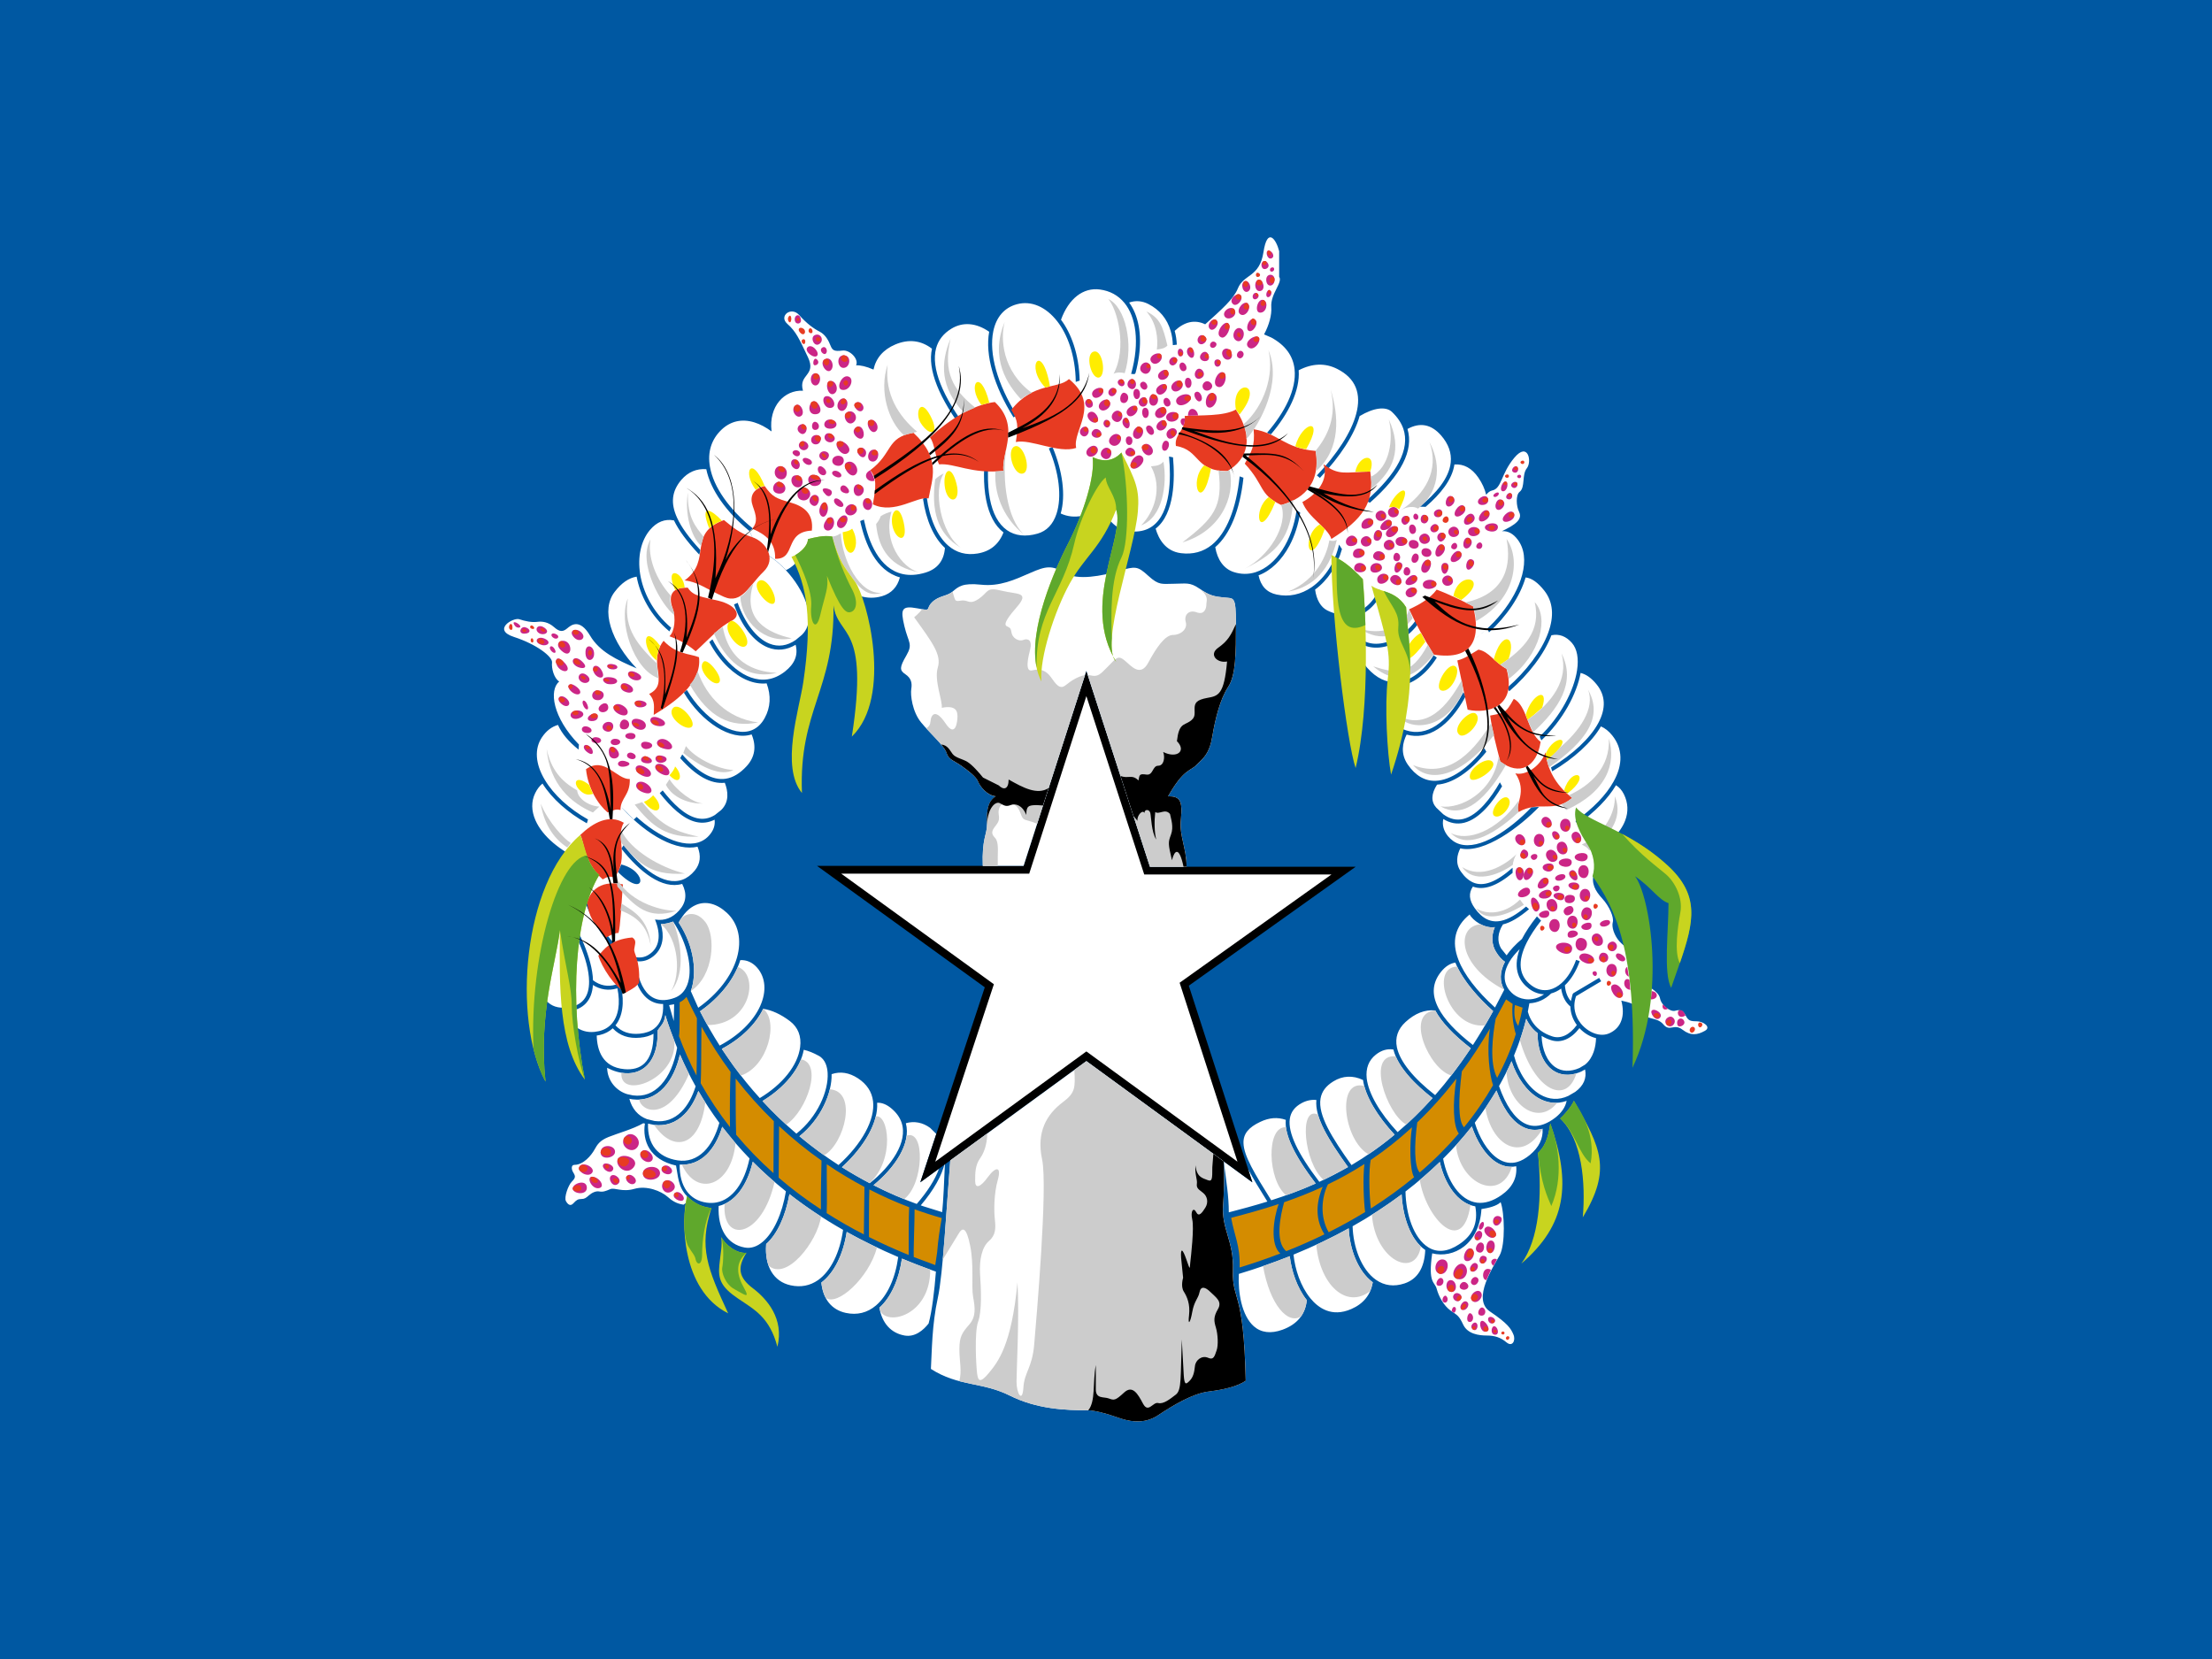 <svg xmlns="http://www.w3.org/2000/svg" width="64" height="48"><path fill="#0058A2" d="M0 0h64v48h-64z"/><g fill="#fff"><path d="M22.263 18.623c.254.102.51.066.76-.107l.179-.148c.298-.291.21-.722.083-1.033-.286-.703-.972-1.329-1.332-1.354l-.266-.614c-.675-.554-1.13-1.194-1.252-1.792-.279-.022-.527.083-.72.307-.279.326-.319.676-.124 1.101.123.27.341.571.673.931l-.031.134c-.36-.383-.596-.704-.733-.991-.263-.051-.497.042-.695.277-.26.309-.363.774-.283 1.278.08.5.356 1.093.896 1.55l-.049.107c-.558-.463-.854-1.067-.949-1.585-.227.036-.441.184-.637.442-.197.257-.235.606-.112 1.01.123.407.396.834.749 1.202-.585-.252-1.071-.481-1.347-.947-.304-.513-.551-.304-.664-.209-.114.095-.209.114-.379-.038-.171-.151-.342-.171-.494-.151-.152.019-.342-.02-.513-.077-.171-.057-.797.304-.152.513.645.208 1.12.569 1.101.74-.019.171.057.456.208.55-.303.247-.19 1.044.57 1.822l-.01.147c-.285-.228-.482-.458-.596-.714-.183.052-.34.172-.466.362-.22.33-.19.765.083 1.224.262.439.704.841 1.252 1.15l-.034.111c-.553-.309-1.005-.71-1.283-1.15-.083.066-.155.16-.213.28-.115.238-.111.509.01.784.203.46.706.884 1.39 1.188-.041.187-.033.425.024.698.178.832.808 1.883 1.429 2.059l.012.003c.153.04.295.021.421-.06.155-.098.249-.237.278-.415.03-.177-.005-.384-.096-.605l.021.004c.258.038.485-.051.677-.264.206-.229.235-.48.089-.769-.579.171-1.238-.354-1.761-1.022l.067-.098c.513.668 1.16 1.194 1.703.998.13-.048.25-.137.355-.265.161-.195.188-.427.08-.689-.59.138-1.441-.307-2.184-1.121l.069-.094c.731.805 1.585 1.255 2.131 1.093.164-.049.296-.151.394-.303.072-.114.1-.232.083-.357-.172.087-.354.11-.542.065-.368-.087-.729-.432-1.044-.834l.084-.077c.303.389.645.72.986.801.186.044.357.014.526-.091l.18-.143c.245-.238.198-.553.106-.789-.404.042-.83-.193-1.291-.713l.06-.106c.458.524.879.76 1.258.702.209-.032.413-.155.604-.363.24-.262.289-.571.145-.919-.596.193-1.445-.35-1.961-1.209l.087-.079c.499.84 1.342 1.386 1.884 1.164.151-.062.275-.179.368-.35.17-.311.188-.648.056-1.003-.367.037-.761-.126-1.116-.466-.211-.201-.4-.458-.542-.73l.089-.079c.321.627.941 1.254 1.599 1.158.173-.026.341-.102.499-.225.286-.225.387-.479.31-.775-.261.157-.537.184-.803.078-.407-.163-.762-.622-.979-1.244l.105-.047c.21.586.547 1.032.92 1.181zm21.531 10.15c.089.068.198.115.318.133.122.019.34.019.563-.138-.153-.005-.302-.059-.438-.162-.253-.189-.486-.538-.27-1.144-.127.126-.229.25-.299.371-.304.521-.014.83.126.94zm-6.592 3.628c-.233-.083-.48-.065-.735.056-.345.161-.496.351-.489.612.008.374.323.89.803 1.659.415-.133.847-.289 1.286-.486-.626-.821-.904-1.412-.865-1.841zm.885-.575c-.146-.015-.287.016-.422.088-.205.109-.318.26-.347.458-.057.398.224.996.854 1.822.275-.125.552-.267.83-.428-.575-.804-.964-1.434-.915-1.94zm1.349-.579c-.293-.139-.589-.125-.855.039-.219.133-.34.297-.374.5-.079.474.325 1.125.896 1.924.414-.246.833-.535 1.247-.88-.523-.566-.851-1.132-.914-1.583zm2.011.524c-.495-.386-1.005-.891-1.132-1.406-.182-.026-.348.023-.506.148-.209.164-.297.396-.266.688.051.434.372.991.894 1.555.34-.287.676-.614 1.01-.985zm.079-2.536c-.296-.03-.586.083-.861.336-.223.206-.306.452-.248.732.085.406.475.891 1.106 1.382.35-.399.694-.849 1.031-1.356-.5-.388-.846-.754-1.028-1.094zm.582-1.384c-.15.022-.288.11-.412.263-.253.314-.281.655-.083 1.043.168.331.507.692 1.003 1.078.198-.306.394-.633.585-.98-.415-.373-.876-.874-1.093-1.404zm1.141-1.026c-.111.266-.083.521.034.713.083.135.166.228.26.289-.155.291-.158.577-.021.81l-.267.514c-.529-.48-.895-.954-1.058-1.381-.207-.532-.097-.972.325-1.312.084.168.416.411.727.367zm-6.974 11.547c.214.188.493.223.831.101.427-.156.663-.444.703-.856-.283-.358-.442-.845-.493-1.271-.463.184-.952.355-1.473.512-.028.541.085 1.204.432 1.514zm1.638-.809c.227.278.616.559 1.183.312.354-.153.562-.414.623-.773-.438-.326-.669-.971-.696-1.562-.489.271-1.022.525-1.598.76.044.423.202.913.488 1.263zm1.899-.533c.245.17.521.204.824.104.377-.126.578-.451.601-.968-.424-.286-.651-.961-.684-1.608-.43.32-.899.63-1.418.921.016.583.243 1.247.677 1.551zm1.513-.941c.26.161.562.132.893-.088.4-.263.554-.622.467-1.097-.517-.089-.888-.656-1.026-1.286-.302.291-.631.579-.994.856.012.652.232 1.349.66 1.615zm1.414-1.291c.222.025.457-.048.702-.219.316-.221.459-.501.428-.836-.205.042-.405 0-.597-.128-.31-.206-.548-.611-.687-1.023-.246.313-.522.625-.831.932.118.633.479 1.213.985 1.274zm.597-1.277c.182.121.372.154.564.098.12-.034.242-.103.363-.203.266-.221.389-.476.368-.757-.201.057-.395.038-.576-.057-.354-.184-.597-.617-.758-1.05-.182.309-.39.62-.627.931.126.415.359.833.666 1.038zm.773-1.02c.171.09.357.099.553.028.111-.04.227-.106.344-.197.178-.141.286-.302.322-.481-.277.099-.561.07-.826-.085-.336-.198-.618-.6-.768-1.062-.105.235-.225.477-.363.72.193.551.45.928.738 1.077zm1.638-1.496c-.384.166-.651.074-.81-.033-.287-.194-.457-.605-.448-1.079-.146-.111-.255-.252-.33-.417-.083.337-.2.695-.354 1.065.128.489.411.924.756 1.127.26.152.541.167.813.041l.203-.118c.241-.176.336-.394.284-.648l-.114.062zm-.049-1.258c-.238.313-.533.44-.817.349-.101-.031-.193-.074-.278-.125.012.402.159.744.397.906.193.13.436.139.7.023l.161-.097c.242-.195.309-.517.318-.766-.176-.042-.346-.145-.481-.29zm-1.458-.367c.07.178.184.326.339.439.098.071.211.128.336.168.242.078.498-.043.708-.33-.118-.161-.183-.345-.187-.536-.145-.121-.234-.296-.267-.519-.091.067-.188.114-.289.141-.179.178-.402.276-.63.285l-.045.242.035.11zm-26.975.582c.011.422.164.915.801.972.245.022.439-.033.578-.166.177-.169.267-.465.264-.858-.108.061-.238.1-.387.113-.33.032-.596-.059-.792-.271-.103.095-.229.16-.376.194l-.088.016zm1.441-1.091c-.174-.153-.301-.405-.372-.728-.063.183-.186.321-.363.405.1.463.041.864-.164 1.119.172.188.409.27.704.241.17-.017.311-.066.417-.148.187-.142.273-.381.258-.711-.183.001-.345-.06-.48-.178zm-1.551-.372c-.028.448-.275.712-.72.764l-.125.009c.158.31.434.63.89.584l.126-.021c.148-.034.271-.103.364-.204.203-.221.265-.597.173-1.037l-.014.004c-.239.072-.477.038-.694-.099zm2.32-1.835c.351.529.517 1.132.47 1.571-.025.226-.119.52-.423.634-.1.037-.196.059-.286.065-.175.012-.328-.038-.455-.148-.208-.183-.343-.528-.383-.979.156.024.301-.005.434-.089.183-.116.294-.281.33-.492.025-.148.01-.314-.041-.491.112.004.253-.033.354-.071zm-2.672-.996l-.303-.161c-.08.246-.121.536-.117.847.349.532.754 1.367.774 2.008.206.154.428.197.658.127l.067-.025c.333-.135.395-.441.384-.688-.639-.217-1.276-1.265-1.463-2.108zM17.974 24.029l-.025.084.035-.071zM15.716 28.825c.116.201.282.31.508.329l.197-.004c.42-.049.629-.304.623-.759-.008-.626-.418-1.464-.765-1.99-.113-.171-.225-.318-.328-.434-.292.677-.618 2.187-.235 2.858zm11.151 9.469c-.148.187-.388.4-.693.347-.393-.069-.652-.354-.731-.805.333-.298.564-.814.653-1.421.314.132.642.258.983.377-.041.538-.117 1.174-.212 1.502zm-3.103-1.186c.047.477.296.788.706.878.328.071.623-.001.875-.215.332-.282.561-.795.643-1.401-.532-.227-1.028-.469-1.49-.727-.1.648-.363 1.186-.734 1.465zm-1.597-1.114c-.05.641.213 1.087.708 1.194.293.064.561.013.796-.152.37-.262.63-.801.722-1.452-.569-.323-1.084-.669-1.552-1.034-.113.635-.355 1.16-.674 1.444zm-.387-2.382c-.163.692-.515 1.169-.987 1.281-.032.665.249 1.113.756 1.202.18.032.357-.026.526-.172.312-.269.557-.812.664-1.454-.346-.276-.666-.562-.959-.857zm-1.333-.211c-.22.215-.49.314-.782.293-.011.627.28 1.036.785 1.103.096.012.19.011.278-.006.466-.086.811-.566.958-1.274-.288-.298-.551-.604-.79-.916-.101.333-.253.608-.449.8zm-.84.172c.284.045.547-.046.76-.254.199-.194.35-.482.446-.831-.224-.303-.426-.61-.607-.923-.098.273-.233.504-.403.674-.242.244-.546.351-.877.308l-.176-.037c-.023.598.286.976.857 1.063zm-.396-2.108c-.249.269-.564.387-.912.342l-.09-.016c.077.289.251.491.506.588l.223.055c.3.039.563-.054.783-.274.175-.176.312-.427.406-.729-.17-.304-.321-.61-.455-.921-.089.39-.245.721-.461.955zm.039-2.096c.092.316.215.634.342.946-.078.447-.237.824-.466 1.071-.226.244-.499.348-.812.307l-.165-.035c-.306-.092-.573-.373-.583-.763.75.39 1.49.066 1.462-1.081.076-.123.194-.199.222-.445zm.255-.313l-.146.025.135.461.011-.486zm7.755 6.015l-.545-.17-.075-.026c.376-.441.615-.866.701-1.244-.018.453-.049 1.155-.081 1.44zm-2.095-.837c.62-.496 1.111-1.192.92-1.754-.049-.147-.146-.283-.285-.402-.141-.121-.282-.179-.422-.172.036.552-.347 1.25-1.018 1.865.265.167.532.32.8.461l.005.002zm-.904-.526c.682-.617 1.062-1.315.999-1.846-.033-.271-.179-.494-.436-.663-.254-.166-.51-.207-.763-.12.014.535-.301 1.293-.931 1.796.368.308.747.585 1.131.833zm-1.219-.908c.609-.479.936-1.238.904-1.757-.01-.168-.063-.391-.256-.495-.159-.087-.302-.145-.435-.174-.096.536-.541 1.085-1.193 1.482.314.341.642.656.98.944zm-1.059-1.029c.658-.396 1.099-.945 1.167-1.473.042-.314-.06-.575-.294-.753-.262-.199-.529-.321-.775-.357-.215.45-.644.865-1.197 1.159l.335.486c.244.333.499.646.764.938zm-1.161-1.519c.551-.291.976-.704 1.174-1.148.188-.42.156-.822-.087-1.103-.136-.156-.301-.23-.49-.222-.169.548-.586 1.076-1.165 1.481.177.347.368.678.568.992zm-.835-1.577l.215.483c.564-.398.966-.916 1.12-1.448.147-.518.042-.991-.291-1.299-.289-.267-.604-.35-.89-.231-.203.085-.375.265-.503.514.463.701.53 1.486.349 1.981zm-.209 6.18c-.215-.029-.348-.126-.464-.229-.181-.162-.598-.333-.958-.229-.361.105-.57-.048-.702.01-.133.057-.209.085-.313.066-.104-.02-.218.038-.304.114-.085.075-.124.104-.218.104s-.143.029-.228.123c-.086.096-.162.039-.218-.065s.066-.456.171-.56c.104-.105.114-.152.047-.257-.067-.104-.067-.229.028-.229.267 0 .493-.283.579-.437.085-.151.151-.265.408-.369.255-.104.711-.228 1.005-.398l.048.009c-.077.494.132 1.044.901 1.215.058.289.055.622.318.887.024.073.032.162-.1.245zm29.314-5.306c-.189 0-.246-.02-.323-.171-.074-.152-.17-.172-.303-.133-.134.038-.398-.152-.437-.361s-.38-.36-.606-.512c-.229-.152-.247-.304-.267-.627-.019-.322-.151-.342-.304-.512-.151-.171-.228-.418-.189-.551s-.095-.456-.304-.684-.322-.438-.246-.721c.059-.225.048-.343-.043-.579.486-.278.816-.605.949-.952.1-.259.088-.518-.036-.769-.059-.116-.136-.203-.228-.258-.227.385-.604.77-1.107 1.131l-.066-.093c.512-.366.888-.755 1.103-1.143.278-.496.265-.958-.038-1.336-.099-.123-.208-.21-.328-.261-.259.453-.78.927-1.409 1.3l-.035-.111c.623-.373 1.131-.843 1.369-1.287.227-.424.21-.802-.052-1.121-.146-.18-.302-.29-.46-.328-.108.598-.511 1.365-1.136 1.951l-.049-.11c.61-.582.995-1.34 1.082-1.916.053-.347.001-.62-.147-.792-.17-.195-.369-.27-.595-.223-.203.535-.654 1.129-1.219 1.619l-.062-.098c.556-.483.997-1.068 1.187-1.589.179-.488.142-.898-.109-1.22-.188-.238-.365-.365-.544-.385-.158.549-.553 1.128-1.058 1.589l-.047-.112c-.191.177-.397.336-.616.47l-1.168-1.033c-.109.372-.43.748-.841.96-.38.197-.753.209-1.043.04-.059.257.007.493.193.704.265.297.555.436.862.412.38-.029.767-.319 1.057-.778l.093.068c-.303.479-.701.777-1.11.821-.254.4-.419.89-.142 1.092.121.088.244.153.366.192.58.187 1.175-.2 1.631-1.062l.023-.044.062.126c-.472.873-1.09 1.272-1.704 1.102-.113.224-.188.545.033.867.225.324.498.482.812.47.432-.017.926-.351 1.401-.946l.06.106c-.477.586-.978.921-1.426.951-.17.266-.179.49-.023.665l.203.192c.187.138.382.184.578.136.428-.104.807-.618 1.06-1.06l.064.114c-.265.447-.651.947-1.098 1.056-.206.05-.41.013-.603-.109-.037.176.01.343.136.498.096.115.21.192.342.231.575.168 1.423-.392 2.072-1.068l.219-.01c-.538.562-1.581 1.361-2.277 1.198-.092.183-.153.436.019.676.107.153.223.253.348.31.297.132.667-.003 1.146-.425v.15c-.462.385-.835.511-1.149.396-.129.188-.112.393.053.623.222.311.474.431.769.366.208-.045.439-.178.718-.412l.085.076c-.288.244-.533.388-.755.441-.154.239-.175.499-.053.697l.158.198c.109-.158.258-.316.444-.474.105-.202.25-.421.434-.652l.12.122c-.176.223-.313.434-.412.628-.278.553-.233.972.132 1.245.165.124.35.166.533.122.118-.029.233-.093.34-.188.175-.156.319-.39.42-.672l.106.036c-.102.289-.25.532-.43.7.015.191.073.345.172.457l.053-.203.023-.028.743-.441.059.098-.727.432c-.03.087-.047.177-.049.267-.001.237.102.416.188.525.134.164.323.282.51.315.111.02.217.009.307-.031.179-.079.298-.206.356-.376.057-.159.055-.353-.002-.572.232.06.374.062.532.308.171.266.493.151.683.379.19.229.304-.037.552.152.246.19.437.152.645.038.206-.108-.04-.279-.23-.279zm-7.654 6.714c.613.156 1.366-.257 1.425-1.281.198-.029.441-.086.555-.199.113.299.142 1.224-.028 1.537-.172.313-.812 1.267-.285 1.623.526.355.611.498.683.669.072.17-.028.37-.199.228-.17-.143-.342-.199-.568-.199-.229 0-.557-.043-.685-.313-.127-.271-.17-.271-.37-.412-.198-.143-.342-.414-.398-.627s-.257-.144-.13-1.026zm-4.666-23.696c.503-.595.846-1.26.803-1.854.392-.203.768-.216 1.119-.037.525.267.707.708.542 1.31-.142.524-.542 1.143-1.135 1.77l.088.071c.595-.629.998-1.253 1.149-1.788.408-.244.759-.289.937-.12.157.15.267.312.327.484.201.581-.172 1.299-1.082 2.092l.117.049c.906-.799 1.272-1.515 1.086-2.133.363-.199.689-.136.972.187.215.247.308.511.279.783-.048.454-.421.894-.896 1.279l.17.004c.433-.37.768-.789.833-1.225.27-.021.503.106.691.378.113.164.188.331.227.498.051-.062.107-.11.171-.123.285-.057.247-.474.645-.949.398-.474.514.114.362.304-.153.19-.039.551-.21.684-.117.091-.096.417-.019.569.075.152.038.304-.38.512l-.111.056c.171-.011.324.071.454.244.195.256.238.609.13 1.021-.196.738-.846 1.543-1.624 2.022l-1.263-1.118c-.087.357-.399.738-.8.945-.37.191-.729.193-.989.003-.075-.054-.144-.124-.2-.208-.063-.09-.076-.233-.042-.403.377-.081.691-.361.872-.755l-.097-.062c-.169.381-.474.649-.833.713-.219.039-.441.002-.663-.108-.188-.095-.313-.309-.352-.604.366-.268.649-.702.777-1.171l-.085-.13c-.107.494-.399.959-.786 1.229-.312.217-.664.292-1.02.216-.285-.061-.46-.248-.522-.556.351-.13.669-.434.896-.862.15-.282.255-.608.309-.951l-.104-.077c-.123.876-.585 1.606-1.185 1.799-.21.067-.427.065-.64-.006-.279-.093-.467-.348-.529-.718.428-.366.716-1.076.816-2.009l-.11-.039c-.097.935-.382 1.638-.803 1.981-.252.203-.552.284-.895.241-.447-.056-.646-.409-.733-.71.553-.43.558-1.449.503-2.063l-.115-.023c.057.599.063 1.629-.486 2.019-.142.101-.314.152-.513.152-.438 0-.748-.239-.923-.708.251-.34.314-.854.273-1.379l-.109.046c.035.5-.029.98-.273 1.289-.123.156-.287.256-.488.297-.217.044-.424.021-.616-.068.151-.517.054-1.236-.237-1.924l-.105.042c.292.685.383 1.398.22 1.894-.1.302-.283.494-.546.57-.345.1-.651.065-.885-.099-.5-.351-.667-1.248-.474-2.531l-.124.052c-.178 1.261-.004 2.159.496 2.544-.134.345-.386.55-.752.61-.326.054-.61-.023-.846-.228-.32-.278-.541-.783-.624-1.411l-.107.053c.089.624.313 1.131.635 1.424-.027.368-.217.609-.564.714-.237.072-.459.087-.658.042-.683-.151-.987-.933-1.123-1.576l-.107.043c.141.651.454 1.438 1.149 1.629-.075.282-.248.464-.514.543-.457.137-.846-.057-1.091-.243-.41-.311-.728-.838-.851-1.367l-.148-.006c-.195.389-.348.694-.689.864-.28-.302-.585-.507-.789-.521l-.266-.614.094-.069c-.683-.555-1.138-1.195-1.242-1.786-.076-.426.042-.798.339-1.078.262-.246.588-.318.944-.208.169.052.336.142.499.262v-.01c-.086-.712.37-1.196.91-1.167-.142-.484.399-.427.144-.968-.257-.541-.342-.74-.598-.968-.257-.228.113-.512.341-.256.228.256.427.398.598.484.17.09.255.26.312.403.057.143.113.171.341.143.228-.029.484.256.398.427.115-.007.292.029.504.123.072-.334.283-.578.628-.725.386-.164.745-.123 1.064.121-.135.592.197 1.429.959 2.426v.064l.165-.037-.064-.082c-.765-.996-1.09-1.819-.942-2.38.063-.238.213-.431.447-.572.332-.201.718-.168 1.09.091-.123.671.137 1.57.704 2.477l.096-.061c-.562-.898-.814-1.784-.681-2.431.086-.414.322-.685.685-.782.409-.11.834.07 1.165.494.289.369.526.977.536 1.753l.113-.036c-.017-.771-.252-1.38-.54-1.762.223-.613.641-.939 1.124-.875.292.039.531.169.711.388.328.396.453 1.129.194 2.054l.098.007.029-.032c.045-.167.078-.332.1-.493.087-.631-.015-1.177-.285-1.547.187-.064.375-.05.559.044.323.166.54.427.642.774.038.129.06.268.064.415l.115-.014c-.007-.14-.026-.273-.062-.399.288-.27.585-.333.883-.19.472-.427.823-.731.944-1.035.172-.427.627-.313.742-1.053.113-.74.369-.37.454-.028v.74c.113.171-.256.484-.228.883.017.219-.063.515-.209.785l.21.091c.406.221.633.531.673.921.061.581-.286 1.246-.798 1.838l.114.042zm-18.703 10.714l-.069.094.337.337.086-.078c-.12-.107-.239-.225-.354-.353zm1.776-4.328c.355-.883.726-1.381 1.209-1.452-.484.014-.996.684-1.281 1.438l.072.014zm7.245 13.855l-.176-.173c-.213-.159-.461-.207-.705-.137.157.591-.321 1.287-.935 1.793.418.213.837.394 1.25.543.312-.359.531-.706.646-1.022l-.543.396.463-1.4zm8.317.795c.077.608.146 1.005.146 1.474.353-.092.728-.192 1.116-.312-.229-.365-.418-.674-.557-.94l.123.385-.828-.607zm-18.552-9.511c-.276-.417-.835-.465-.199.161l.199-.161zm1.224-.199c-.132.161.276.778.57.598.294-.181-.428-.769-.57-.598zm-.104 1.119c.778.19.721 1.035-.095.219l.095-.219z"/></g><path d="M35.866 36.672c.409-.125.803-.261 1.178-.405-.3-.247-.203-1.015-.047-1.43-.485.16-.948.286-1.376.398.092.52.265.798.245 1.437zm-16.221-6.693c.145.393.315.772.507 1.14.02-.664.004-1.285.012-1.658-.105-.201-.207-.407-.302-.617-.05.061-.112.114-.197.155-.006.402.008.79-.02.98zm.629 1.365c.248.441.53.864.847 1.268-.009-.619-.001-1.256.017-1.599-.308-.415-.588-.852-.842-1.31-.01.524-.005 1.349-.022 1.641zm1.025 1.487c.326.391.687.762 1.08 1.111 0-.513.006-1.201.01-1.504-.398-.385-.766-.797-1.104-1.233-.002.331.001 1.311.014 1.626zm1.23 1.243c.379.325.786.632 1.223.918-.007-.467.012-1.135.017-1.413-.434-.305-.844-.639-1.227-.996l-.013 1.491zm1.389 1.025c.342.218.7.423 1.076.617l.017-1.375c-.374-.198-.739-.417-1.09-.656-.005.414.014 1.147-.003 1.414zm1.223.691c.368.186.751.358 1.15.521.001-.276-.002-1.162.014-1.382-.389-.148-.775-.32-1.152-.515-.013.325-.01 1.089-.012 1.376zm1.297.58l.622.233.055-.374c.028-.359.073-.647.133-.987-.263-.074-.525-.159-.786-.254.002.335-.036 1.204-.024 1.382zm11.832-2.032c-.38.176-.755.321-1.116.446-.114.404-.265 1.151.062 1.416.387-.153.753-.316 1.104-.487-.327-.518-.183-1.068-.05-1.375zm1.208-.66c-.354.228-.708.422-1.058.59-.19.394-.231.946.023 1.385.371-.187.723-.382 1.055-.585-.039-.255-.072-1.016-.02-1.39zm1.376-1.062c-.38.35-.777.664-1.197.946-.051.286-.049.905.005 1.404.456-.289.873-.593 1.253-.906-.126-.182-.137-.989-.061-1.444zm1.285-1.408c-.357.462-.733.884-1.134 1.266-.085.642-.093 1.273.072 1.449.425-.364.8-.742 1.131-1.127-.161-.211-.187-.863-.069-1.588zm.968-1.445c-.258.439-.527.851-.811 1.234-.099.788-.115 1.427.062 1.619.328-.401.607-.81.841-1.218-.097-.275-.191-.975-.092-1.635zm.724-.685c-.025.166-.038.433.098.604.051-.178.092-.354.125-.527l-.223-.077zm-.066-.033l-.19-.13-.3.559c-.088.468-.188 1.295.043 1.711.229-.427.408-.851.54-1.266-.065-.197-.126-.568-.093-.874z" fill="#D48C00"/><path fill="#E73B22" d="M38.293 13.43c.156.455-.185.868-.611 1.096.17.456.725.726.84 1.068.881-.555 1.266-1.039 1.124-1.95-.713.014-.912.128-1.353-.214zm-.229-.384c.172 1.053-.482 1.423-.996 1.565-.654-.313-.47-.569-1.053-1.196.198-.355.298-.498.257-.996.711.115.897.556 1.792.627zm-3.786-1.011c.47-.028 1.124.014 1.48-.185.542.839.328 1.438-.241 1.779-.955.014-.783-.612-1.494-.726-.058-.341.298-.455.255-.868zm-5.019-.176c.646-.816 1.347-.588 1.67-.892.929.759.095 1.48.208 1.993-.512.171-1.31-.266-1.746-.171.077-.493.057-.626-.132-.93zm-2.353.798c.74-.684 1.404-.968 1.878-1.025.74.702.19 1.442.247 1.993-.93.095-1.405-.228-1.86-.19-.114-.209-.133-.626-.265-.778zm-1.728.948c.664-.494.456-.949 1.252-1.082.816.759.532 1.347.437 1.898-.323-.076-.987.475-1.613.171.095-.531.114-.759-.076-.987zm-3.055.456c-.361.095-.437.323-.341.588.095.266.151.456-.02.646.398.171.683.398.664.873.626.019.247-.778 1.063-.816.057-.494-.228-.703-.626-.816-.399-.114-.513-.152-.74-.475zm-2.316 2.733c.816-.589.057-1.348 1.139-1.747.285.228.417.361.816.494.398.133.721.626.323 1.006-.398.38-.626.949-1.139.721-.513-.227-.759-.436-1.139-.474zm.322 2.05c.456-.417.684-.702 1.025-.873.341-.17.113-.474-.361-.588-.475-.114-.741-.133-.892-.379-.57-.019-.532.341-.437.607.095.266.057.664-.095.797.248.094.494.208.76.436zm-.929-.304c.379.399.721.361 1.024.475.095.759-.741 1.329-1.31 1.67 0-.208.057-.398-.132-.607.303-.152.303-.361.247-.721-.058-.361.018-.627.171-.817zm-1.178 7.047c-.042.555-.071 1.224-.128 1.408-.085-.014-.298.086-.37.143-.37-.483-.466-.56-.541-1.038.086-.229.285-.657 1.039-.513zm.271 1.537c-.655.057-.826.37-.982.526.099.327.47.911.797 1.067.228-.128.299-.17.384-.284.028-.684-.156-.826-.142-.968.014-.142.086-.256-.057-.341zm-1.504-2.966c.095.119.095.802.65 1.285.085-.041.157-.113.341-.057.441-.569.014-1.181.27-1.58-.425-.255-.886-.008-1.261.352zm.166-1.903c.058.555.342 1.011.626 1.253.171-.057.228-.114.371-.071 0-.356.284-.427.27-.897-.385.014-.726-.668-1.267-.285z"/><path fill="#ccc" d="M19.958 19.807c.556.968 1.181 1.252 1.979 1.096-.897-.114-1.495-.74-1.751-1.48-.071.157-.099.256-.228.384z"/><path fill="#E73B22" d="M40.771 17.629c.285-.128.611-.313.796-.569.385.143.868.384 1.054.484.228.897.028 1.58-1.139 1.395-.329-.541-.499-.854-.711-1.31zm1.394 1.48l.298 1.424c.57.128 1.438-.071 1.125-1.182-.355-.185-.498-.498-.812-.555-.226.129-.382.257-.611.313zm.949 1.595c.075.503.17.845.293 1.329.542.417 1.054.18 1.168-.569-.38-.275-.39-1.054-.777-1.244-.238.436-.276.399-.684.484zm.73 1.67c.362.541-.028.911.096 1.12.598-.342 1.016.047 1.548-.408-.38-.294-.703-.712-.771-1.319-.161.436-.607.683-.873.607z"/><path d="M31.432 19.408l-1.817 5.645h-5.975l4.853 3.513-1.865 5.641 4.804-3.505 4.803 3.505-1.839-5.688 4.829-3.442h-5.954z"/><path fill="#fff" d="M31.432 20.141l-1.654 5.137h-5.438l4.416 3.199-1.696 5.134 4.372-3.19 4.372 3.19-1.674-5.177 4.394-3.133h-5.418zM31.432 19.407l1.839 5.67h1.06c-.007-.567-.213-.882-.166-1.355.057-.569-.028-.683-.37-.683.455-.797.626-.712.826-.911.198-.199.37-.313.455-.826.085-.512.229-1.082.455-1.423.228-.341.228-.997.228-1.822 0-.825-.057-.74-.341-.769-.285-.028-.427-.057-.712-.256s-.398-.142-.741-.142c-.342 0-.427.057-.739-.228-.313-.285-.37-.285-.854-.143-.485.143-1.196.285-1.566.057-.37-.228-.542-.2-.996 0-.457.199-.883.398-1.424.341s-.655.057-.825.199c-.172.143-.399.114-.598.313-.2.2.028.257-.427.171-.456-.085-.484.029-.37.513s.256.512.057.854-.199.427-.028.541.199.256.171.427c-.028.171.028.655.285.968.257.313.683.683.74.883.058.199.229.227.427.37.199.143.428.313.484.456.057.143.256.399.512.427-.284.17-.256.541-.256.825 0 .269-.152.411-.122 1.188h1.18l1.816-5.645zm-3.937 14.168c-.103 1.277-.209 3.297-.362 3.982-.17.769-.17 1.537-.199 2.05.796.513 1.48.37 2.277.769.797.399 1.622.428 2.277.428.171 0 .512.085.826.198.313.114.77.229 1.195-.057.427-.284.996-.626 1.453-.684.455-.057.824-.142 1.081-.312-.057-2.676-.398-2.307-.37-3.188.028-.883-.341-1.196-.284-1.907.024-.31.033-.772.018-1.251l-3.975-2.9-3.937 2.872z"/><path fill="#ccc" d="M34.331 25.077c-.007-.567-.213-.882-.166-1.355.057-.569-.028-.683-.37-.683.455-.797.626-.712.826-.911.198-.199.37-.313.455-.826.085-.512.229-1.082.455-1.423.228-.341.228-.997.228-1.822 0-.825-.057-.74-.341-.769-.285-.028-.427-.057-.712-.256.285.228.198.342.198.456s-.057.313-.283.228c-.229-.085-.371.085-.313.284.057.2-.143.371-.371.371-.227 0-.483.37-.711.797-.229.427-.484.114-.684-.057-.199-.17-.255-.057-.483.171-.229.228-.285.313-.513.257l-.074-.01 1.8 5.55h1.059zm-5.463-.025l.001-.276c0-.171.028-.428-.085-.541-.114-.114-.086-.2 0-.313.085-.114.142-.171.114-.341-.028-.171.028-.342.228-.342s.313.057.399.285c.085.228.085.171.342.256l.141.055 1.384-4.301c-.2.03-.422.177-.557.289-.171.143-.285-.028-.427-.228s-.313-.256-.541-.199c-.229.057-.114-.398-.057-.626.057-.228-.058-.313-.2-.256-.142.057-.313-.057-.341-.199-.028-.142-.028-.142-.143-.199s.086-.313.285-.541c.4-.458.028-.37-.428-.484-.455-.114-.37.028-.654.228-.285.199-.313.028-.513.057-.199.028-.17.028-.255-.256-.172.143-.399.114-.598.313-.175.175-.021.24-.289.196-.053.089-.224.231-.224.231.513.712.798 1.082.684 1.452-.114.37.143.968.114 1.167.427-.085.455.114.455.256s-.057.626-.342.199c-.285-.427-.398-.256-.426-.142s.007.192-.138.281c.247.27.546.551.593.716.058.199.229.227.427.37.199.143.428.313.484.456.057.143.256.399.512.427-.284.17-.256.541-.256.825 0 .269-.152.411-.122 1.188h.433zm2.564 5.65l-.348.254c.029.516.03.663-.336.936-.456.343-.769.854-.597 1.652.171.797-.171 4.669-.228 5.352-.057.684-.285.798-.313 1.253-.028.456-.199.171-.199-.171 0-.341.085-1.851.028-2.875-.171 1.821-.569 2.306-.826 2.619-.256.312-.313.228-.341.028s-.085-1.195.028-1.509c.114-.313.085-.939.057-1.366-.028-.428.057-.798.256-.968.199-.172.199-.371.171-.627s-.028-.74.085-1.14c.113-.397-.057-.397-.285-.085-.228.313-.37.342-.37.114s0-.455.142-.654c.1-.14.198-.361.211-.724l-1.074.783c-.067.834-.136 1.983-.217 2.872l.453-.74c.114-.199.228-.228.342.342s.028 1.168.085 1.48c.058.313.086.569-.114.797-.199.229-.284.342-.284.712s.079.621-.003.923c.478.126.943.159 1.455.415.797.399 1.622.428 2.277.428.171 0 .512.085.826.198.313.114.77.229 1.195-.057.427-.284.996-.626 1.453-.684.455-.057.824-.142 1.081-.312-.057-2.676-.398-2.307-.37-3.188.028-.883-.341-1.196-.284-1.907.024-.31.033-.772.018-1.25v-.001l-3.974-2.9z"/><path d="M29.183 22.554c0 .285-.143.313-.285.171l-.456-.228c-.114-.142-.313-.37-.456-.456s-.341-.114-.426-.228c-.086-.114-.144-.256-.329-.272.08.094.139.178.157.244.058.199.229.227.427.37.199.143.428.313.484.456.057.143.256.399.512.427-.284.17-.256.541-.256.825.028-.512.256-.683.37-.626.114.057.171.114.313.057.143-.057.341 0 .456.285 0-.256.057-.285.313-.285l.168.012.163-.503c-.329.205-.73-.009-1.155-.249zm3.729 1.196c-.028-.142.144-.341.2-.228 0-.114.142-.114.17 0 .028.114.028.541.171.769-.057-.228-.057-.541-.028-.797.113.085.285-.114.427.057.028.143.113.37.028.598-.085.228-.085.256.028.74.073-.291.208-.417.335.188h.088c-.007-.567-.213-.882-.166-1.355.057-.569-.028-.683-.37-.683.455-.797.626-.712.826-.911.198-.199.37-.313.455-.826.085-.512.229-1.082.455-1.423.228-.341.228-.997.228-1.822-.142.313-.228.484-.513.684-.283.199-.028.455.257.398-.085.968-.257.997-.57 1.053-.312.057-.37.142-.37.313s.028.256-.142.37c-.171.114-.312.057-.369.569.284.285 0 .513-.398.313.057.143.028.398-.144.398-.17 0-.142.285-.341.256-.2-.028-.2 0-.229.17-.193-.193-.306-.038-.521-.133l.377 1.163.116.139zm2.194 9.633l-.03.389c0 .341 0 .427-.144.369-.142-.057-.312-.085-.342-.426-.028.256.059.408.039.54-.019.134.076.171.189.266.113.096.151.266.057.419-.095.151-.189.283-.265.132-.077-.151-.172-.038-.115.209.059.247-.036 1.063-.057 1.252-.019.19 0 .229-.113-.094s-.172-.343-.151-.038l.057.569s-.077.247.019.398c.095.151.189.36.153.683-.039.323.036.229.093-.095.059-.322.172-.38.21-.569s.17-.152.321 0c.153.152.344.267.21.493-.133.228-.114.342-.057.532.057.189.075.512.019.663-.057.153-.076.285-.246.21-.172-.076-.362.057-.38.246-.019.19-.057.323-.152.418-.095.095-.151.152-.171-.152l-.057-1.044c-.039 1.082 0 1.462-.17 1.595-.172.133-.361.285-.514.246-.151-.037-.284.305-.437.02-.151-.285-.303-.551-.55-.322-.247.228-.285.228-.437.171-.152-.057-.38.019-.38-.266v-.702c-.095.512 0 1.043-.218 1.31.171 0 .512.085.826.198.313.114.77.229 1.195-.057.427-.284.996-.626 1.453-.684.455-.057.824-.142 1.081-.312-.057-2.676-.398-2.307-.37-3.188.028-.883-.341-1.196-.284-1.907.024-.31.033-.772.018-1.25v-.001l-.3-.221z"/><path d="M18.156 20.638c.057-.162-.309-.379-.399-.2-.076.152.339.368.399.2zm-.836-.124c.013.149.313.114.276-.076-.038-.19-.285-.038-.276.076zm-.455-.133c.058.18.2.199.133.019-.067-.18-.178-.159-.133-.019zm.446-.123c.18-.007.241-.271-.019-.284-.19-.01-.237.294.019.284zm.75-.256c.256.122.36-.076.123-.2s-.304.115-.123.2zm-.456-.209c.316.037.341-.18.037-.199-.303-.019-.198.18-.037.199zm.703-.133c.195.084.38-.066.104-.2-.275-.132-.323.105-.104.2zm-.608-.294c.198.022.228-.123.019-.151-.209-.029-.19.132-.019.151zm-.531.057c.078.224.37.256.255.009-.113-.246-.322-.199-.255-.009zm-.361.294c.157.118.361-.028.171-.18-.19-.152-.323.066-.171.18zm1.765.56c-.268-.066-.266.181-.067.189.2.01.295-.133.067-.189zm-.028.55c.248.095.143.37-.105.266-.247-.104-.218-.389.105-.266zm-.479-.009c-.129-.01-.214.285-.015.285.2 0 .2-.271.015-.285zm-.527.342c.208.074.285-.242.1-.271-.185-.029-.3.199-.1.271zm-.37-.3c.209-.032.142-.284-.042-.199-.186.086-.143.228.042.199zm-.57-.284c-.182.077-.071.298.17.199.243-.099.029-.285-.17-.199zm-.389-.243c.188.201.361.048.19-.114-.171-.16-.322-.028-.19.114zm.361-.293c.189.129.332-.009.095-.18s-.305.037-.095.18zm.399.977c-.159-.032-.2.171 0 .19.199.019.19-.152 0-.19zm.113.598c-.172-.155-.285.01-.085.152.199.142.18-.067.085-.152zm.181-.114c.172.007.171-.152 0-.17-.171-.02-.228.161 0 .17zm.559-.123c-.189-.02-.209.18-.028.18.18 0 .208-.162.028-.18zm.418.009c.17.021.209-.171.019-.18-.19-.01-.247.152-.019.18zm-.616.437c.038.201.36.133.266-.066-.096-.2-.324-.229-.266.066zm.408.36c.133-.005.294-.094.057-.161-.238-.066-.295.171-.057.161zm.218-.227c.157.04.199-.114.046-.17-.151-.058-.236.122-.046.17zm.465-.067c-.157-.05-.266.152-.039.19.229.038.247-.123.039-.19zm.009.341c-.324-.221-.465.039-.18.19.284.153.389-.047.18-.19zm-.029.437c-.266-.166-.437.114-.114.247.324.133.342-.104.114-.247zm.513-.531c-.232-.126-.389.085-.085.247.303.161.313-.124.085-.247zm-.076-.275c-.23-.043-.209.199-.028.208.18.01.285-.161.028-.208zm-.437-.399c-.227-.026-.17.228.02.208.19-.018.227-.179-.02-.208zm.627-.028c-.259-.173-.484.114-.142.218.341.104.313-.104.142-.218zm-.332-.437c.276.062.36-.114.066-.228s-.322.171-.066.228zm-2.734-1.895c-.214-.178-.227.143-.036.271.193.127.329-.03.036-.271zm.413.17c.141.092.398.085.171-.135-.228-.221-.377 0-.171.135zm.271-.427c-.021.334.248.306.248.071s-.234-.306-.248-.071zm-.32-.391c.156.15.363.007.199-.157-.164-.163-.406-.042-.199.157zm-.179.156c-.14-.165-.456-.021-.199.214s.32-.071.199-.214zm-.448-.17c.113.096.228-.014.107-.085-.121-.072-.199.006-.107.085zm-.398-.122c.133.085.349-.021.157-.156-.193-.135-.314.057-.157.156zm-.399-.17c-.138-.038-.221.192-.021.185.199-.007.178-.143.021-.185zm-.299-.043c.069.093.228.057.121-.036-.106-.092-.221-.099-.121.036zm.783.556c.167.044.292-.093.071-.186-.221-.092-.334.114-.071.186zm.257.156c.074.102.192.1.107-.043-.087-.142-.186-.064-.107.043zm6.678-5.326c-.223-.053-.285.304-.057.37.228.066.294-.314.057-.37zm-.039.455c-.191-.059-.322.294-.065.332.255.038.283-.265.065-.332zm.523-.189c-.279-.066-.247.313-.038.341.209.028.199-.304.038-.341zm.455-.02c-.255-.021-.209.351.039.323.246-.029.198-.303-.039-.323zm-.256.371c-.206-.082-.332.294-.104.36.227.067.369-.256.104-.36zm.37.256c-.133-.161-.376.127-.162.256.143.086.235-.168.162-.256zm.048.342c-.056.202.133.37.218.114.085-.257-.133-.428-.218-.114zm.18-.39c.123.123.247-.085.114-.152s-.323-.056-.114.152zm.294.285c.145.134.313.047.133-.114s-.257 0-.133.114zm-.322.503c-.13.237.142.341.237.133.094-.209-.076-.427-.237-.133zm.38-.057c-.119.197.113.351.236.104.123-.246-.095-.341-.236-.104zm.255-.171c.132.116.389-.076.247-.237-.143-.161-.408.095-.247.237zm.646-.446c-.191-.096-.257.237-.086.313.171.076.237-.237.086-.313zm-.285-.408c-.191-.067-.218.275-.066.322.151.048.312-.236.066-.322zm-.38.057c-.141-.122-.256.095-.085.171s.227-.047.085-.171zm-.322-.294c.162.085.256-.038.104-.133-.152-.095-.285.038-.104.133zm-.342-.256c-.163-.136-.218.095-.085.19.133.094.256-.048.085-.19zm-.531-.124c.154.121.294-.028.124-.123-.172-.095-.257.019-.124.123zm-.228-.094c-.165-.099-.247.133-.085.237.161.104.227-.152.085-.237zm-.066-.133c.125.079.208-.067.104-.133-.104-.067-.256.037-.104.133zm1.489.208c-.147.094.114.475.266.342.152-.133-.057-.475-.266-.342zm.693.218c-.247.124-.076.37.123.304-.009-.114-.094-.246-.123-.304zm-.968-.132c.227.052.285-.266.067-.285s-.276.237-.067.285zm-.427-.171c.134.082.294-.152.133-.228-.162-.075-.304.123-.133.228zm-.608-.522c-.156.104.02.323.162.218.142-.104-.047-.294-.162-.218zm.57-.057c.026-.181-.256-.181-.275-.01-.02.172.247.209.275.01zm-.578-.181c.142.085.247-.189.104-.256s-.294.143-.104.256zm.445-.331c-.131-.055-.17.228-.028.228.142-.001.142-.181.028-.228zm-.426-.181c.12-.097-.039-.417-.181-.294-.143.123.038.408.181.294zm.341-.417c-.156.072-.162.408.095.37.256-.038.028-.427-.095-.37zm.408-.152c-.2-.01-.114.361.095.342.208-.019.085-.332-.095-.342zm.522.085c-.155-.097-.322.218-.162.323.162.104.313-.228.162-.323zm.293.114c-.104.077.095.313.199.218.106-.094-.056-.322-.199-.218zm-.274.295c-.107.102.057.408.228.256.17-.152-.048-.427-.228-.256zm-.38.199c-.244-.09-.351.218-.114.247.237.028.295-.181.114-.247zm-.019.417c-.185-.126-.303.104-.151.199.151.095.331-.075.151-.199zm.18.2c-.171.064.095.465.266.341.171-.123-.114-.399-.266-.341zm.532-.418c-.237.125.057.417.161.322.105-.094 0-.407-.161-.322zm.379-.199c-.157.052.019.427.162.332s.009-.389-.162-.332zm-.332.825c-.117.09.113.351.199.209s-.075-.303-.199-.209zm.513.048c-.218-.101-.322.275-.132.323.188.047.255-.267.132-.323zm-1.718-2.221c-.198-.055-.228.294-.067.342.162.047.238-.294.067-.342zm.38.218c-.167.035-.057.456.114.37.17-.085.066-.407-.114-.37zm.569-.114c-.207-.133-.427.342-.208.371s.341-.285.208-.371zm-.722-.512c-.167.101.058.437.181.313.124-.123.009-.427-.181-.313zm.589-.114c-.267-.04-.228.37-.038.36.19-.008.228-.332.038-.36zm-1.082-.237c-.114.114.19.342.275.247.086-.095-.151-.37-.275-.247zm.427.01c-.115.073.038.237.104.171.067-.067.001-.238-.104-.171zm-.17.332c-.087-.06-.133.19-.039.18.096-.01.134-.114.039-.18zm-.047-.693c-.147.065-.02.361.132.256.151-.104.038-.332-.132-.256zm-.4-.427c.009.106-.162.142-.18-.01-.018-.152.162-.218.18.01zm13.383-1.71c-.113.052-.059.284.085.213.141-.071.005-.256-.085-.213zm.134-.307c-.094.021-.021.277.1.221.12-.057-.008-.242-.1-.221zm.092.491c-.063.028-.051.136.028.114.079-.021.072-.156-.028-.114zm-.148.349c0 .228.227.221.241.014.014-.206-.241-.206-.241-.014zm-.215 0c-.155.019-.129.363.043.328s.078-.342-.043-.328zm-.405.043c-.149.057-.05.377.092.299.143-.079.028-.345-.092-.299zm.377.37c-.099-.099-.193.064-.129.135.065.071.207-.057.129-.135zm.349-.107c-.073-.045-.144.143-.078.192.064.05.191-.121.078-.192zm-.165.292c-.18-.106-.305.349-.12.356.186.007.242-.285.12-.356zm-.483.085c-.12-.09-.363.221-.206.32.156.1.347-.213.206-.32zm-.192-.228c-.09-.119-.39.121-.222.256.107.086.307-.142.222-.256zm-.177.428c-.089-.168-.386.029-.292.178.091.149.382-.001.292-.178zm.597.284c-.16-.138-.313.249-.193.313.122.065.3-.22.193-.313zm-.413.249c-.165-.096-.32.228-.144.342.179.114.314-.242.144-.342zm-.378-.156c-.127-.091-.419.339-.186.413.135.043.314-.321.186-.413zm-.533.156c.106.13.319-.149.199-.242-.121-.092-.293.129-.199.242zm-.135.228c-.144-.127-.278.085-.179.192.1.107.307-.078.179-.192zm.313.178c-.113-.102-.222.071-.135.135.085.064.205-.071.135-.135zm.455.292c-.082-.214-.335-.114-.257.085.078.2.335.121.257-.085zm.79-.441c-.091-.114-.455.128-.306.278.149.148.392-.172.306-.278zm-.611.569c.095.104.234-.064.142-.157-.093-.092-.215.079-.142.157zm-.84-.05c-.073-.225-.292-.036-.242.085.05.122.305.114.242-.085zm.347.193c-.017-.116-.206-.107-.178.042s.2.1.178-.042zm-2.819.522c-.083-.083-.229.036-.118.14.112.103.219-.038.118-.14zm2.92-.209c-.157-.127-.385.313-.192.398.192.085.305-.306.192-.398zm-.962.717c-.013-.202-.491-.066-.421.132.069.199.433.014.421-.132zm-1.735 2.004c.098.177.475-.145.329-.296-.146-.152-.4.167-.329.296zm2.057-2.586c.152-.113-.051-.356-.165-.213-.113.142.008.327.165.213zm-.492-.199c.11-.062-.008-.285-.114-.228-.108.057-.014.299.114.228zm-.463 1.023c.111-.062-.007-.285-.113-.228-.106.057-.015.299.113.228zm.67-1.671c-.092-.107-.229.079-.094.228s.214-.086.094-.228zm-1.867 2.039c-.091-.107-.228.078-.093.228.136.149.215-.086.093-.228zm1.532-2.025c-.111-.023-.106.228 0 .221.107-.007.1-.2 0-.221zm-.115.278c-.104-.124-.283.064-.185.171.1.106.263-.079.185-.171zm-1.76.89c-.104-.124-.284.064-.185.171.1.107.263-.078.185-.171zm-.795.288c-.16.03-.085.279.057.246.141-.034.062-.268-.057-.246zm.608.643c-.105-.124-.232.036-.133.143.099.106.211-.05.133-.143zm1.499-1.928c-.073-.114-.404.043-.284.207.121.163.377-.065.284-.207zm.152.885c-.074-.114-.36.057-.283.206.091.182.376-.064.283-.206zm-2.012 1.063c.114-.074-.056-.361-.205-.286-.182.092.063.378.205.286zm1.054-1.234c-.121-.062-.245.164-.104.256.17.112.255-.178.104-.256zm.105.797c-.075-.114-.361.057-.285.206.092.182.376-.063.285-.206zm-.979-.503c-.055-.124-.365.001-.312.161.063.193.382-.006.312-.161zm-.065 1.338c.079-.11-.116-.277-.228-.152-.137.152.128.29.228.152zm.977.541c.08-.11-.115-.276-.228-.151-.136.15.129.289.228.151zm-1.369-.778c-.098-.094-.289.077-.182.205.132.155.305-.088.182-.205zm1.817-1.81c-.127-.208-.398.064-.235.207.163.141.314-.079.235-.207zm-1.141 2.467c-.126-.207-.398.064-.234.207.163.142.313-.078.234-.207zm.318-1.072c-.126-.208-.398.064-.235.207.164.142.313-.079.235-.207zm-.034.671c-.126-.208-.448.085-.285.228.165.143.364-.1.285-.228zm1.37-1.888c-.076-.126-.356.064-.263.199.091.135.37-.022.263-.199zm-.619.797c-.075-.125-.292.036-.2.171.093.135.306.007.2-.171zm.21-.13c-.146-.026-.188.309-.025.33s.228-.292.025-.33zm.343.78c-.09-.115-.345.108-.236.23s.364-.067.236-.23zm.064.473c.091.115.346-.108.237-.231-.11-.123-.365.068-.237.231zm.407-1.607c-.11-.137-.392.085-.276.228.113.142.397-.079.276-.228zm-2.097.551c-.111-.137-.392.085-.277.228.113.141.398-.08.277-.228zm-.36 1.336c-.111-.137-.392.085-.277.228.113.142.398-.079.277-.228zm1.988-1.118c-.112-.137-.392.085-.278.228.113.142.397-.078.278-.228zm.373.199c-.035-.173-.387-.107-.354.072.035.179.39.117.354-.072zm-1.017.853c-.135.113.094.389.233.272s-.086-.397-.233-.272zm-.085-.519c-.163-.069-.306.259-.138.331.166.073.315-.255.138-.331zm1.361-1.423c-.118.018-.085.312.036.292.121-.022.108-.314-.036-.292zm.239.414c-.105.061.035.323.14.258.105-.064-.017-.33-.14-.258zm-1.475.454c-.12.018-.085.313.035.292.121-.022.107-.314-.035-.292zm-.474.828c-.12.019-.083.269.039.247.12-.021.104-.268-.039-.247zm.542-.299c-.097.073.075.316.17.239.097-.076-.054-.326-.17-.239zm.557.423c-.12-.02-.179.272-.057.289.122.017.199-.266.057-.289zm-.878-1.498c-.12.018-.085.313.037.292.119-.021.106-.313-.037-.292zm.147-.183c-.09.083.066.267.155.182.088-.087-.051-.28-.155-.182zm-.477.294c-.117-.031-.18.241-.066.287.166.065.252-.238.066-.287zm2.289-.106c.1.12.342-.036.207-.178-.136-.142-.313.05-.207.178zm.278.116c-.21-.066-.295.389-.123.417.171.03.331-.35.123-.417zm-.733.653l.292-.007c-.014-.207-.285-.299-.292.007zm-.085.078c0 .064-.021.171-.05.214-.106-.057-.115-.249.05-.214zm6.883 4.451c.161.093.303-.266.198-.341-.158-.117-.332.265-.198.341zm.968-.828c-.073-.083-.219.095-.113.152.104.057.179-.075.113-.152zm1.591-1.445c-.071-.083-.218.095-.113.152s.179-.076.113-.152zm.171-.304c-.042-.103-.237.017-.158.105.08.089.195-.011.158-.105zm.107-.22c-.03-.059-.15.001-.097.053.054.052.123 0 .097-.053zm-.644.505c-.029-.058-.196.048-.145.1.054.051.173-.047.145-.1zm.538-.754c-.071-.083-.218.095-.113.152.106.057.181-.076.113-.152zm-.321.427c-.095-.059-.222.25-.104.275.116.024.189-.222.104-.275zm-.716 1.778c-.072-.083-.219.095-.113.152.104.057.18-.076.113-.152zm-2.751-.224c.104.157.392-.099.333-.214-.09-.176-.416.086-.333.214zm1.018.458c-.028.19.275.218.285.057.01-.162-.263-.201-.285-.057zm-.368-.238c-.028.19.277.218.285.057.01-.162-.263-.201-.285-.057zm.235.313c-.127-.069-.227.228-.095.256.133.029.2-.198.095-.256zm-.139-.849c-.145-.003-.098.307.033.271.132-.036.086-.269-.033-.271zm-.411.831c-.127-.07-.19.199-.057.228.133.028.162-.172.057-.228zm.295.414c-.128-.07-.19.199-.059.227.134.029.163-.17.059-.227zm-.361-.728c.038.179.38.104.331-.057-.047-.161-.37-.123-.331.057zm2.098-.284c.038.179.38.104.331-.057-.047-.162-.371-.124-.331.057zm-1.31 1.528c.036.178.435.102.388-.06-.048-.162-.427-.121-.388.06zm-.474.295c.111.146.389-.068.276-.194-.111-.125-.387.047-.276.194zm-.844-.431c.047.202.396.017.312-.13-.082-.147-.352-.05-.312.13zm.41-.122c-.151.14.184.348.269.203.085-.145-.134-.329-.269-.203zm-.52-.64c-.087.188.301.252.326.085.024-.166-.25-.252-.326-.085zm-.595-.014c-.009.207.376.115.333-.047-.043-.163-.327-.137-.333.047zm.042.367c-.071.194.322.225.332.058.009-.169-.271-.232-.332-.058zm.461.057c-.007.207.378.113.333-.049-.043-.163-.328-.135-.333.049zm2.167.22c-.18.095-.057.342.134.266.19-.076.043-.359-.134-.266zm-1.569-1.981c-.18.095-.057.342.134.266.189-.077.043-.359-.134-.266zm-.786.844c-.182.095-.059.342.132.266.189-.076.045-.359-.132-.266zm-.415-.017c-.18.095-.126.359.134.266.191-.07.043-.359-.134-.266zm.842-.723c-.18.095-.057.342.133.266.19-.077.043-.359-.133-.266zm1.262.665c-.18.094-.057.341.133.266.189-.077.044-.359-.133-.266zm.843-.2c-.18.095-.057.342.134.266.189-.077.043-.359-.134-.266zm-1.867.38c-.182.095-.059.341.131.265.19-.075.046-.358-.131-.265zm1.44.455c.105.076.342-.209.19-.323-.151-.113-.294.247-.19.323zm1.397-.841c-.019.128.345.203.375.016.028-.187-.357-.143-.375-.016zm-.58.603c.105.076.295-.161.142-.275-.152-.113-.247.2-.142.275zm-.01-.708c.066.11.372-.058.275-.222-.107-.183-.355.091-.275.222zm-.503-.506c.104.076.313-.152.161-.266-.151-.114-.264.19-.161.266zm1.44.098c.104.076.313-.151.161-.266-.154-.113-.267.191-.161.266zm-1.208.18c.078.103.385-.106.271-.259-.111-.153-.35.156-.271.259zm.703.143c.076.103.383-.106.271-.259-.113-.154-.349.155-.271.259zm.681-.006c.053.117.396-.022.319-.195-.076-.174-.374.078-.319.195zm-.723-.519c.027.126.332.092.294-.094-.039-.186-.323-.033-.294.094zm-.778 1.696c.074.105.391-.088.284-.245-.108-.156-.357.139-.284.245zm-1.314.65c.053.119.401-.008.326-.183-.073-.175-.378.065-.326.183zm-1.272-1.632c.04.124.401-.008.326-.183-.073-.174-.387-.019-.326.183zm.548.049c.061.114.398-.04.31-.208-.086-.169-.371.095-.31.208zm.585.983c-.162-.095-.236.209-.151.275.085.067.281-.199.151-.275zm2.077-.085c-.161-.095-.236.209-.151.275s.281-.199.151-.275zm-.774.092c-.184-.037-.155.275-.054.31.104.034.2-.281.054-.31zm-1.9-.936c-.16-.095-.244.218-.152.275.152.094.281-.199.152-.275zm1.338-.438c-.161-.095-.215.15-.125.209.134.085.253-.133.125-.209zm.345.331c-.06-.178-.262-.028-.231.076.043.152.278.067.231-.076zm.112-.397c-.002-.188-.24-.105-.242.002-.005.158.243.148.242-.002zm-.733.028c-.092-.068-.151.104-.057.152.095.048.133-.095.057-.152zm-.253.067c-.146-.086-.278.123-.136.227.087.064.264-.15.136-.227zm1.037.487c-.145-.086-.276.123-.135.227.089.064.266-.151.135-.227zm2.699 9.337c-.008-.11-.231-.053-.182.055.051.108.191.046.182-.055zm.644.913c-.011-.11-.233-.054-.184.054.05.108.192.046.184-.054zm.163-.346c-.044-.103-.342-.001-.285.103.059.104.332.01.285-.103zm1.293 1.326c-.042-.102-.342 0-.283.104.057.104.331.01.283-.104zm.437 1.117c.052-.097-.214-.268-.259-.157-.047.11.198.266.259.157zm-.974-1.038c-.028-.106-.341-.001-.283.104.056.104.334.085.283-.104zm-.681.346c.026.107.34.005.284-.1-.056-.104-.333-.089-.284.1zm3.17 2.562c.028.107.235.022.2-.091-.048-.151-.247-.097-.2.091zm-3.712-3.258c-.028-.106-.342-.001-.285.104s.335.085.285-.104zm.741-.429c-.028-.107-.349-.104-.283.103.034.113.332.085.283-.103zm-.073.275c-.075-.081-.356.074-.201.226.085.082.335-.084.201-.226zm-.857-2.563c-.124.134.135.37.238.238.105-.131-.112-.373-.238-.238zm.892.415c-.149.103.049.391.179.286.131-.105-.025-.39-.179-.286zm-1.645.083c-.132.126.109.378.223.253.111-.125-.088-.38-.223-.253zm.678-.042c-.202-.028-.247.318-.049.368s.247-.339.049-.368zm1.283.905c-.202-.029-.247.317-.049.368.198.049.247-.34.049-.368zm.045.686c-.202-.029-.247.318-.049.367.198.05.247-.339.049-.367zm.77 2.171c-.201-.029-.246.317-.048.367s.247-.339.048-.367zm-.508-.873c-.189.074-.057.397.14.343.197-.055.045-.417-.14-.343zm-.389.12c-.202-.029-.236.327-.037.369.2.044.299-.33.037-.369zm.37.965c-.092.015-.042.129.023.136.067.007.083-.153-.023-.136zm-.606-1.606c-.203-.028-.249.318-.051.368s.247-.34.051-.368zm-.521.096c-.201-.029-.246.317-.048.368.198.049.246-.34.048-.368zm.96-.334c-.193-.062-.298.271-.111.354s.301-.291.111-.354zm-1.096-.244c-.2.043-.122.384.081.361.203-.023.114-.405-.081-.361zm.451-2.323c-.202-.029-.247.318-.049.368.199.05.248-.34.049-.368zm-.153.663c-.2.038-.13.381.073.364s.123-.401-.073-.364zm-.36.249c-.176.101.002.402.188.32.187-.082-.014-.419-.188-.32zm-.683.844c.104.077.342-.208.189-.323-.151-.113-.292.248-.189.323zm-.151.02c.128.015.193-.351.005-.374-.189-.025-.134.36-.005.374zm1.593-.677c-.017.128.346.203.374.016s-.357-.144-.374-.016zm-.46.16c-.019.128.345.203.373.015.03-.188-.355-.144-.373-.015zm-.464.126c-.034.124.254.222.309.04s-.272-.164-.309-.04zm.306-1.019c-.097.046.022.312.144.214.11-.087-.048-.261-.144-.214zm-.439 1.622c.075.105.39-.088.283-.244-.106-.158-.358.137-.283.244zm-.581.227c.041.121.399.025.341-.155-.058-.18-.383.032-.341.155zm.602.012c.017.128.387.104.365-.085-.023-.188-.381-.043-.365.085zm1.17 1.76c-.035.124.34.307.418.133.076-.173-.361-.333-.418-.133zm.947.83c-.101.083.106.445.268.347.161-.098-.108-.478-.268-.347zm-.264-.944c-.128.005-.18.255.01.274.188.021.197-.282-.01-.274zm.339-.304c-.105-.075-.299.093-.16.224.136.13.328-.104.16-.224zm1.674 2.172c-.104-.074-.298.094-.16.225.136.13.328-.105.16-.225zm-2.705-3.746c.062-.178-.252-.192-.301-.096-.048.097.252.237.301.096zm-.432.299c.062-.177-.252-.192-.3-.096-.049.097.25.238.3.096zm2.757 3.477c.144-.12-.118-.293-.208-.235-.092.058.093.332.208.235zm-2.535-1.957c.091-.265-.377-.287-.448-.143-.074.146.374.356.448.143zm-.012-2.322c-.17.077.033.315.137.284.102-.03.001-.344-.137-.284zm-.979 1.176c.167-.119-.05-.436-.151-.384s.019.481.151.384zm-.423-1.519c.165.031.22-.21.05-.259-.103-.03-.196.231-.05.259zm3.084 3.508c-.177-.114-.235.256.021.291l-.021-.291zm.641.326c.2.021.207.235-.021.242l.021-.242zm.327.385c-.035.071 0 .199.144.129l-.144-.129zm.47.17c-.092.057-.014.287.185.147-.048-.09-.085-.168-.185-.147zm-1.503-1.256c-.104.057-.066.246.047.284l-.047-.284zm-4.708 8.626c-.178-.168-.483.304-.227.398.255.095.389-.246.227-.398zm.21-.465c-.163-.108-.323.322-.153.351.172.029.295-.257.153-.351zm.293-.179c-.12-.053-.263.214-.1.277.165.066.215-.227.1-.277zm-.17-.085c.125.069.242-.156.142-.242-.1-.085-.27.171-.142.242zm.555-.093c.101-.101-.143-.377-.278-.263-.135.114.143.399.278.263zm-.121.114c-.148-.006-.198.342-.035.363.158.021.207-.356.035-.363zm-.17.456c-.163-.076-.222.178-.101.206.122.028.207-.157.101-.206zm-.243.214c-.106-.093-.271.157-.157.22.115.064.256-.136.157-.22zm-.277 1.109c-.108-.092-.271.157-.157.221.113.064.257-.135.157-.221zm-.799-.817c.237.062.335-.378.107-.413-.226-.036-.32.356-.107.413zm.073.134c-.101-.075-.242.192-.106.213.134.022.191-.148.106-.213zm.255.05c-.171-.007-.178.335.014.342.194.007.156-.335-.014-.342zm.299.257c.138.073.285-.058.156-.172-.127-.113-.276.107-.156.172zm.307-.143c.111.103.263-.107.156-.185-.106-.078-.241.107-.156.185zm.007.477c.114.141.356-.093.256-.235-.1-.143-.376.085-.256.235zm-.327-.036c.085-.142-.135-.249-.206-.127-.073.12.121.269.206.127zm-.42-.093c-.066-.06-.165.129-.071.179.092.05.156-.1.071-.179zm.157.442c.021-.228.206-.114.078.042l-.078-.042zm.548.057c-.083-.041-.156.235-.037.249.122.015.15-.192.037-.249zm.354-.164c-.09-.046-.213.199-.063.228.15.028.179-.171.063-.228zm-.206.435c-.073-.032-.198.12-.078.199.121.078.178-.157.078-.199zm.523.104c-.078.014-.104.243.04.244.143 0 .067-.262-.04-.244zm-.148-.254c-.059.055.028.231.147.154.123-.078-.068-.226-.147-.154zm-.034.392c.105-.061-.085-.335-.176-.292-.093.043-.009.398.176.292zm-.034-1.474c-.164-.014-.113-.434.135-.299l-.135.299zm.307-.598c-.101-.071-.25.063-.101.185l.101-.185zm-.073-1.002c.106.105.313-.179.15-.243-.162-.064-.249.142-.15.243zm-.326-.08c-.057-.037-.179.171-.101.214.08.042.165-.171.101-.214zm-24.473-2.166c.163-.218-.171-.531-.361-.294-.189.238.19.523.361.294zm-.645.133c0 .19-.427.256-.417.01.009-.247.417-.219.417-.01zm.085.199c-.111.181.229.513.447.257.218-.257-.324-.456-.447-.257zm.674-.199c-.13.158.181.39.304.256.123-.132-.17-.417-.304-.256zm.048.608c-.026.294.512.237.494 0-.02-.238-.475-.218-.494 0zm.559-.162c-.103.141.181.275.266.161.086-.114-.161-.303-.266-.161zm-.787.456c.1-.109-.143-.322-.237-.199-.095.123.132.313.237.199zm-.494.028c.147-.119-.095-.322-.199-.237-.104.086.048.36.199.237zm-.151-.398c.087-.131-.209-.257-.275-.162-.067.095.18.304.275.162zm-.968-.095c-.066.139.255.322.37.171s-.285-.352-.37-.171zm.38.285c-.191-.009-.029.36.18.331.208-.028.028-.322-.18-.331zm-.57.35c.019.151.427.199.408-.048-.02-.245-.428-.103-.408.048zm2.648-.217c-.16.13.009.437.228.284.218-.152-.077-.408-.228-.284zm.303.341c-.125.125.171.285.247.2.076-.086-.133-.314-.247-.2z" fill="#CB2686"/><path d="M17.757 20.438c-.038.085.143.171.171.105.045-.105-.133-.19-.171-.105zm-.465-.464c-.103-.016-.114.133.009.133.123-.001.115-.115-.009-.133zm.73-.038c.093.061.218-.01.086-.104-.133-.096-.17.046-.086.104zm-.474-.219c.115.027.105-.047.019-.076-.085-.028-.143.047-.019.076zm.693-.152c.093.051.181-.038.067-.095-.115-.057-.171.038-.067.095zm-.588-.246c.093.025.151-.039.028-.067-.123-.028-.133.038-.028.067zm-.389.104c.076-.047.019-.171-.066-.114-.087.057-.01.161.066.114zm-.418.218c.055.049.161 0 .066-.066-.095-.067-.151-.01-.066.066zm1.518.692c-.008.076.17.152.19.048.019-.104-.18-.133-.19-.048zm.038.58c.118.025.132.143.009.104-.123-.038-.142-.133-.009-.104zm-.777.076c-.083-.021-.128.114-.015.142.114.029.128-.114.015-.142zm-.499-.328c-.075.038-.043.157.099.114.143-.043.043-.185-.099-.114zm-.527-.085c-.095.038-.014.142.085.114.101-.029.057-.171-.085-.114zm-.389-.28c.067.075.209-.019.095-.095-.114-.076-.18 0-.095.095zm.247-.465c-.05.044.047.143.095.076.047-.067-.01-.152-.095-.076zm.513 1.831c.062.044.132-.009.076-.066-.058-.057-.171 0-.076.066zm.692.038c.025.096.17.104.133-.009-.038-.114-.161-.095-.133.009zm1.054.19c-.099-.044-.181.047-.048.104.133.057.152-.056.048-.104zm-.152.341c-.109-.08-.237.067-.077.143.162.076.219-.038.077-.143zm.009.466c-.093-.093-.19.076-.076.133.114.057.143-.067.076-.133zm.456-.418c.124.114.228 0 .104-.095-.123-.094-.227-.018-.104.095zm.075-.399c-.085-.042-.162.076-.038.114.123.039.134-.066.038-.114zm.057-.379c-.129-.083-.151.057-.066.104.086.048.199-.019.066-.104zm-.17-.655c-.113-.057-.218.038-.048.114.171.076.142-.066.048-.114zm-2.854-1.615c.113.077.242-.022.121-.128-.121-.107-.256.035-.121.128zm.491-.043c.068.075.242.064.127-.064-.113-.128-.198-.015-.127.064zm.384-.306c-.013.099.106.121.114.015.007-.108-.1-.122-.114-.015zm-.42-.548c.06.087.228-.007.127-.078-.098-.071-.191-.015-.127.078zm-.399.363c.077.083.235.021.128-.1-.106-.121-.206.014-.128.1zm-.519-.441c.056.044.156.021.064-.057s-.135 0-.064.057zm-.263-.15c-.061-.043-.114.057-.029.085.086.029.1-.035.029-.085zm-.235.093c-.069-.019-.085.078-.014.085.071.007.092-.064.014-.085zm-.449-.057c-.004.077.096.13.1.029.007-.164-.092-.143-.1-.029zm.627.377c-.006.071.079.106.079.021-.001-.085-.072-.099-.079-.021zm.32-.028c-.108-.055-.171.078-.05.128s.193-.057.05-.128zm6.942-4.999c-.099-.033-.162.114-.019.161.142.048.161-.113.019-.161zm-.039.455c-.123-.053-.161.124-.018.152.142.028.151-.095.018-.152zm.523-.189c-.072-.03-.151.085-.019.142.133.057.18-.076.019-.142zm.455-.02c-.151-.016-.151.104.039.143.189.038.141-.123-.039-.143zm-.256.371c-.109-.049-.152.123-.038.17.114.048.209-.094.038-.17zm.474.512c-.04.091.104.218.143.076.038-.142-.066-.247-.143-.076zm.181.522c.058.05.209-.057.095-.142-.114-.086-.171.076-.095.142zm-.418-.674c.089.1.162-.009.086-.095-.077-.085-.162.01-.086.095zm.797.626c.08.065.209-.038.123-.104-.084-.066-.227.019-.123.104zm.294-.351c.045.105.199-.047.123-.104-.075-.057-.179-.029-.123.104zm.523-.313c-.087-.054-.162.086-.057.133.104.047.133-.085.057-.133zm-.285-.408c-.083-.034-.114.094-.009.133.104.038.151-.076.009-.133zm-1.803-.711c-.058-.05-.133.057-.048.114.086.056.114-.057.048-.114zm1.537.265c.083-.058-.019-.228-.114-.162-.095.067-.009.248.114.162zm-.787-.361c.046.058.151.038.066-.057-.086-.095-.143-.037-.066.057zm-.637-.436c-.071.039-.028.18.057.133.086-.048.048-.19-.057-.133zm.4-.123c-.022.078.123.189.17.066.047-.123-.142-.171-.17-.066zm-.304-.37c-.08-.064-.143.085-.039.133.105.047.133-.058.039-.133zm-.266-.551c-.086.066.009.228.104.171.095-.057.019-.266-.104-.171zm.522-.123c-.144.018-.038.237.067.209.104-.029.085-.228-.067-.209zm.446-.076c-.072-.031-.104.114-.009.124.095.008.075-.096.009-.124zm.484.009c-.085-.064-.19.095-.104.143.085.047.179-.085.104-.143zm.293.114c-.096.075.029.218.133.124.105-.095-.047-.19-.133-.124zm-.274.295c-.082.082.028.208.114.123.085-.085-.01-.228-.114-.123zm-.38.199c-.114-.054-.17.066-.065.104.103.038.207-.038.065-.104zm-.019.417c-.111-.092-.161.038-.085.095.075.057.19-.009.085-.095zm.18.2c-.094.025-.028.228.095.152.124-.077.048-.191-.095-.152zm.532-.418c-.12.055-.019.189.057.152.075-.038.047-.199-.057-.152zm.379-.199c-.12.028-.028.199.067.17.095-.028.095-.208-.067-.17zm-.332.825c-.088.073.019.218.113.133.096-.085-.009-.218-.113-.133zm.513.048c-.071-.065-.199.104-.085.142.113.038.18-.057.085-.142zm-1.718-2.221c-.097-.048-.152.152-.048.171.105.019.181-.104.048-.171zm.38.218c-.117.008-.066.218.028.171.095-.047.105-.18-.028-.171zm.417 0c-.073.048.028.189.085.114.058-.076 0-.171-.085-.114zm-.57-.626c-.105.053.02.228.095.161.077-.066.039-.227-.095-.161zm.589-.114c-.115-.049-.17.142-.038.18.133.038.171-.123.038-.18zm-.816-.522c-.077.055.019.152.085.104.067-.047-.018-.151-.085-.104zm-.332.133c.013-.126-.124-.085-.104-.009.019.075.095.104.104.009zm.095-.322c0 .076.133.104.114 0-.019-.105-.114-.095-.114 0zm-.171-.076c.132.066.057.247-.057.142-.114-.104-.038-.19.057-.142zm-.095-.247c-.006.048-.085.047-.076-.01.01-.056.086-.066.076.01zm-.322-.066c-.034.068.038.199.076.114.038-.086-.01-.247-.076-.114zm13.752-1.625c-.061.022-.03.135.041.113.072-.021.072-.156-.041-.113zm.134-.307c-.047.021-.028.156.05.135.078-.021.014-.163-.05-.135zm-.292.641c-.076-.025-.087.127-.008.121.079-.008.093-.093.008-.121zm.477.213c.014-.135-.135-.121-.144-.007-.005.114.129.143.144.007zm-.456-.014c-.092.007-.107.186.028.164.137-.022.065-.171-.028-.164zm-.405.043c-.088.027-.043.206.05.164.091-.043.041-.193-.05-.164zm.377.37c-.065-.077-.085.028-.057.057s.1-.007.057-.057zm.349-.107c-.049-.042-.087.071-.028.093.057.021.098-.029.028-.093zm-.165.292c-.063-.048-.156.121-.063.157.091.035.15-.093.063-.157zm-.483.085c-.057-.052-.178.114-.071.171s.156-.092.071-.171zm-.192-.228c-.085-.106-.215.028-.128.1.085.071.185-.028.128-.1zm-.177.428c-.034-.114-.172-.014-.122.078.049.093.156.043.122-.078zm.597.284c-.097-.128-.179.057-.1.128.079.071.164-.042.1-.128zm-.463.363c-.042-.048-.106.064-.035.121.071.057.114-.028.035-.121zm-.328-.27c-.059-.054-.142.135-.063.178.078.043.163-.086.063-.178zm-.334-.085c-.046-.069-.206.035-.128.106s.185-.021.128-.106zm-.334.469c-.115-.114-.164.071-.107.128.056.057.226-.007.107-.128zm.768.47c-.015-.183-.191-.078-.142.036.05.113.157.142.142-.036zm.79-.441c-.07-.085-.198.028-.136.106.066.079.194-.037.136-.106zm-1.451.519c-.025-.107-.129-.036-.113.036.012.071.141.085.113-.036zm.347.193c-.008-.095-.135-.071-.113.021.022.092.12.05.113-.021zm-2.819.522c-.063-.07-.151.023-.079.084.072.063.127-.031.079-.084zm2.92-.209c-.094-.072-.192.121-.101.164.094.042.194-.093.101-.164zm-.962.717c-.012-.118-.22-.058-.187.039s.199.077.187-.039zm-1.735 2.004c.059.102.225-.04.155-.114s-.214.013-.155.114zm1.978-2.742c-.086.035-.036.17.057.121.092-.051.028-.158-.057-.121zm-.206-.691c-.052-.07-.137.036-.059.107s.116-.029.059-.107zm-1.867 2.039c-.051-.071-.136.035-.057.106.078.072.114-.028.057-.106zm1.554-1.932c-.066-.026-.087.085-.028.107.056.02.098-.079.028-.107zm-.137.185c-.043-.062-.163.021-.098.1.063.078.148-.029.098-.1zm-1.76.89c-.043-.062-.164.021-.099.1.063.078.149-.029.099-.1zm-.795.288c-.076.007-.062.153.038.136.099-.017.048-.143-.038-.136zm.608.643c-.043-.062-.164.022-.099.1.063.078.149-.028.099-.1zm1.499-1.928c-.035-.078-.156.007-.113.078s.16.023.113-.078zm.152.885c-.035-.079-.157.007-.113.078.043.071.159.023.113-.078zm-2.012 1.063c.078-.036-.007-.157-.078-.114-.071.042-.023.159.078.114zm1.054-1.234c-.07-.05-.132.084-.06.125.073.04.149-.06.06-.125zm.105.797c-.037-.079-.157.007-.114.078s.158.023.114-.078zm-.979-.503c-.022-.083-.155-.017-.124.06s.154.047.124-.06zm-.065 1.338c.06-.062-.063-.144-.114-.079-.052.067.035.159.114.079zm.977.541c.06-.061-.063-.143-.113-.078-.052.065.034.158.113.078zm-1.369-.778c-.053-.068-.151.042-.092.102.057.06.16-.014.092-.102zm1.817-1.81c-.04-.087-.142 0-.101.064.045.064.137.014.101-.064zm-1.141 2.467c-.039-.087-.143 0-.099.064.043.065.135.015.099-.064zm.318-1.072c-.039-.087-.142 0-.1.064.043.064.135.014.1-.064zm-.034.671c-.039-.087-.142 0-.099.064.043.064.135.015.099-.064zm1.37-1.888c-.06-.096-.165.014-.1.107.064.092.17.007.1-.107zm-.619.797c-.061-.095-.164.014-.101.107.066.092.172.007.101-.107zm.21-.13c-.112-.018-.099.132.013.146.111.013.12-.123-.013-.146zm.343.78c-.071-.087-.16.035-.085.118.075.084.17-.014.085-.118zm.177.408c.07.087.16-.035.085-.118-.074-.084-.17.014-.085.118zm.294-1.542c-.075-.121-.214.028-.129.121.087.093.186-.028.129-.121zm-2.097.551c-.074-.121-.213.028-.128.121.086.092.185-.029.128-.121zm-.388 1.366c-.075-.122-.214.028-.128.121.086.092.185-.029.128-.121zm2.016-1.148c-.075-.122-.215.028-.129.121.085.093.185-.028.129-.121zm.373.199c-.01-.142-.203-.074-.17.047.031.122.177.061.17-.047zm-1.017.853c-.12.077.032.212.123.125.09-.087-.031-.185-.123-.125zm-.085-.519c-.123-.072-.175.125-.057.167.119.042.151-.111.057-.167zm2.109-.98c-.078-.06-.208.199-.085.218s.209-.122.085-.218zm6.263 4.84c-.072-.083-.219.095-.113.152.104.057.18-.076.113-.152zm2.361-1.931c-.047-.045-.139.051-.071.083.066.03.114-.042.071-.083zm.171-.304c-.028-.058-.148.002-.097.053.053.052.124 0 .097-.053zm-.247-.229c-.028-.058-.148.002-.095.053.052.052.123 0 .095-.053zm.447-.4c-.028-.058-.147.002-.095.054.052.051.122-.001.095-.054zm-.199.16c-.046-.045-.138.051-.071.083.067.03.115-.042.071-.083zm-.321.427c-.059-.03-.12.089-.047.1s.099-.073.047-.1zm-1.689 1.024c-.073-.083-.218.095-.114.152.104.057.181-.075.114-.152zm-1.445.316c-.028-.107-.238-.015-.171.083s.195.015.171-.083zm.267.358c-.013-.088-.18-.085-.151.028.028.115.171.086.151-.028zm2.098-.284c-.015-.089-.18-.085-.151.028s.171.086.151-.028zm-1.253 1.525c-.015-.089-.182-.085-.151.028.028.114.169.085.151-.028zm-.585.161c-.052-.073-.199 0-.125.091.073.091.19.004.125-.091zm-.81-.367c-.035-.083-.194-.043-.142.062.054.104.187.045.142-.062zm.367.211c.055-.072-.061-.19-.124-.091-.064.098.054.182.124.091zm-.462-.758c.021-.087-.13-.152-.151-.037-.02.116.121.149.151.037zm-.588-.146c-.012-.089-.179-.09-.153.024.025.115.168.09.153-.024zm.041.471c.015-.089-.142-.141-.153-.024-.011.117.132.137.153.024zm.424-.047c-.014-.089-.179-.089-.153.025.026.115.17.09.153-.025zm1.985.297c-.092.024-.03.133.036.133s.066-.161-.036-.133zm-1.548-1.964c-.09.025-.028.133.038.133s.066-.161-.038-.133zm-.788.844c-.09.025-.028.133.038.133s.066-.161-.038-.133zm-.413-.017c-.09.024-.099.131.038.133.064.001.064-.161-.038-.133zm.814-.694c-.09.025-.028.133.038.133s.067-.161-.038-.133zm1.213.654c-.09.025-.028.133.036.133.068.001.068-.161-.036-.133zm.901-.189c-.09.024-.028.133.038.133s.066-.161-.038-.133zm-1.876.38c-.09.024-.028.133.038.133s.066-.161-.038-.133zm1.525.056c-.077-.057-.172.105-.085.152.085.048.161-.095.085-.152zm1.492-.498c.016-.094-.171-.102-.173-.004-.002.097.16.097.173.004zm-.725.308c-.074-.057-.17.105-.085.152s.163-.095.085-.152zm.062-.6c-.048-.082-.198.031-.136.108.06.076.185-.026.136-.108zm-.555-.604c-.074-.057-.17.104-.085.151.085.048.162-.095.085-.151zm1.44.098c-.076-.057-.171.104-.086.152.086.047.161-.095.086-.152zm-1.098.186c-.055-.076-.193.051-.125.121s.182-.045.125-.121zm.703.142c-.057-.077-.195.05-.127.121s.182-.044.127-.121zm.73.058c-.038-.087-.2.008-.148.091s.186-.004.148-.091zm-.749-.417c-.019-.093-.197-.036-.165.057.031.091.182.036.165-.057zm-.787 1.545c-.053-.078-.196.044-.13.116.065.073.183-.037.13-.116zm-1.273.712c-.037-.087-.2.004-.15.088.05.084.188 0 .15-.088zm-1.271-1.632c-.036-.087-.199.004-.149.088s.188 0 .149-.088zm.531.024c-.043-.084-.198.02-.142.1.056.08.188-.016.142-.1zm.257 1.219c-.092-.068-.151.104-.057.152s.132-.095.057-.152zm2.078-.085c-.092-.068-.152.105-.057.152.095.048.133-.095.057-.152zm-.765.097c-.11-.034-.11.149-.004.162.106.014.094-.133.004-.162zm-1.911-.941c-.092-.069-.151.104-.057.152s.133-.095.057-.152zm1.357-.466c-.093-.069-.153.104-.059.152.097.048.135-.095.059-.152zm.345.331c-.024-.112-.183-.021-.143.077.04.098.162.016.143-.077zm.112-.397c.012-.114-.169-.076-.16.03.01.105.152.064.16-.03zm-.986.095c-.092-.069-.152.104-.057.152s.133-.095.057-.152zm1.037.487c-.091-.069-.151.104-.057.151.096.048.134-.094.057-.151zm3.088 8.481c.064-.063-.033-.197-.11-.108-.076.089.028.189.11.108zm.833.462c.076-.047.012-.199-.084-.13-.095.069-.014.191.084.13zm-1.601.05c.068-.06-.021-.199-.104-.115-.083.085.017.191.104.115zm.502-.091c-.087-.034-.101.091-.047.129.052.039.148-.091.047-.129zm1.327 1.59c-.086-.033-.1.091-.046.13.053.038.147-.093.046-.13zm.771 2.17c-.087-.032-.1.091-.047.13.054.039.149-.092.047-.13zm-.529-.995c-.094.016-.044.13.023.137.065.007.083-.154-.023-.137zm-.606-.398c-.088-.033-.102.091-.048.131.055.038.149-.092.048-.131zm3.644 2.888c-.086-.033-.1.091-.046.13.053.038.148-.092.046-.13zm-3.307-3.124c-.08-.047-.115.072-.068.12.045.048.162-.064.068-.12zm-.984-.245c-.094 0-.063.12.002.139.062.017.106-.139-.002-.139zm1.276-.058c-.082-.048-.117.071-.07.12.047.047.163-.064.07-.12zm-1.543.635c-.082-.049-.117.071-.07.119.047.047.163-.064.07-.119zm1.926 1.593c-.08-.047-.115.073-.07.12.047.048.163-.064.07-.12zm-1.215-4.494c-.088-.033-.102.091-.048.13.055.039.149-.092.048-.13zm-.092.637c-.093-.002-.064.119-.001.139.064.018.11-.136.001-.139zm-.307.204c-.089.028-.023.133.043.131.066-.002.06-.163-.043-.131zm-.655.389c-.074-.057-.17.105-.085.153.085.047.162-.094.085-.153zm-.336-.031c-.094-.012-.097.175.002.173.097 0 .092-.162-.002-.173zm.972.023c.026-.092-.156-.125-.172-.028-.014.097.144.118.172.028zm.142-.845c.071-.033-.008-.167-.076-.123-.068.044.006.156.076.123zm-.3 1.164c-.054-.078-.195.043-.13.116.067.072.184-.038.13-.116zm.104.398c-.012-.095-.193-.052-.17.043.024.094.179.051.17-.043zm1.222 1.978c.038-.086-.14-.144-.168-.05-.027.093.128.136.168.05zm.796 1.043c.082-.049-.033-.197-.107-.136-.077.062.026.185.107.136zm-.521-1.015c.094.011.094-.177-.005-.174-.098.004-.09.164.005.174zm.169-.356c.068.065.182-.084.102-.141-.079-.057-.173.076-.102.141zm1.673 2.173c.068.064.182-.084.102-.141-.078-.057-.171.075-.102.141zm.682.206c.068.065.182-.084.102-.141-.078-.057-.172.076-.102.141zm-3.259-4.189c.05-.104-.132-.129-.16-.027-.028.102.12.112.16.027zm-.431.3c.049-.104-.133-.129-.159-.026-.029.101.118.111.159.026zm2.767 3.462c.097-.063-.047-.178-.123-.104-.077.072.045.156.123.104zm-2.56-1.949c.052-.121-.139-.15-.167-.031-.03.119.123.13.167.031zm.048-2.271c-.109.034-.003.185.09.135.093-.05-.001-.163-.09-.135zm-1.004 1.101c.106-.058-.009-.257-.099-.181-.092.077.008.228.099.181zm-.411-1.476c.11.034.106-.15.002-.162-.105-.012-.091.135-.002.162zm-1.916 12.157c.087.038.275-.237.132-.285-.141-.047-.285.219-.132.285zm.437-.863c-.082-.057-.238.237-.087.255.152.019.182-.189.087-.255zm.123-.264c.056.043.099-.036.05-.078-.05-.043-.114.028-.05.078zm.555-.093c.072-.067-.034-.234-.135-.164-.1.073.042.249.135.164zm-.157.477c-.1-.017-.065-.163.021-.148.086.013.064.163-.021.148zm-.235.299c.061.03.136-.057.057-.113-.078-.057-.128.078-.057.113zm-.221.107c-.07-.057-.127.1-.079.12.051.023.151-.062.079-.12zm-.249 1.068c-.071-.058-.156.143-.106.163.05.022.179-.107.106-.163zm-.748-.875c.107.045.2-.192.079-.221-.12-.029-.213.164-.079.221zm.342.526c.115.01.108-.221-.007-.207-.113.015-.156.192.007.207zm.599.249c.053.054.234-.05.149-.157-.085-.107-.25.057-.149.157zm-.327-.036c.068-.088-.036-.163-.1-.07-.063.091.028.164.1.07zm.355.876c.043.029.106-.057.058-.093-.05-.035-.121.05-.058.093zm.976.292c.042.028.106-.058.057-.093s-.122.05-.057.093zm-.335-.2c.052.002.062-.081 0-.085-.062-.003-.076.084 0 .085zm.228.05c.05 0 .06-.083 0-.086-.061-.003-.078.085 0 .086zm-.268-.337c.045-.027-.006-.121-.06-.09-.054.03-.005.131.06.09zm-.182.238c.065-.039-.028-.179-.091-.128-.065.05-.015.192.091.128zm.222-3.118c.044.044.157-.042.085-.099-.072-.058-.15.035-.085.099zm-25.182-2.496c-.112.086.048.294.162.189.114-.103-.038-.284-.162-.189zm-.701.437c-.018.084.265.189.294.019.028-.171-.256-.209-.294-.019zm.502.189c-.065.079.133.352.285.162.151-.19-.199-.265-.285-.162zm.674-.199c-.085.078.066.247.17.161.105-.085-.047-.275-.17-.161zm.048.608c-.031.197.38.19.37.048-.01-.143-.342-.228-.37-.048zm-.465.094c-.062.054.019.133.066.096.048-.039 0-.152-.066-.096zm1.024-.256c-.054.054.058.161.124.095s-.048-.171-.124-.095zm-1.404.333c-.058.046.047.171.114.123.067-.047-.028-.19-.114-.123zm-.237-.4c-.067.052.038.143.086.096.047-.047-.01-.153-.086-.096zm-.759.058c-.074.13.162.209.227.096.067-.115-.152-.229-.227-.096zm.38.285c-.104-.019-.048.18.085.18s.075-.152-.085-.18zm-.57.35c.009.086.266.123.247-.028-.02-.151-.256-.066-.247.028zm2.648-.217c-.092.057.019.274.132.18.114-.095.019-.276-.132-.18zm.303.341c-.063.043.047.162.095.105.048-.058-.009-.162-.095-.105z" fill="#E73B22"/><path d="M19.465 20.495c.171-.224.702.379.55.532-.152.151-.74-.285-.55-.532zm.892-1.348c.124-.124.607.494.437.608-.171.114-.646-.399-.437-.608zm.778-1.176c-.295.185.228.873.437.722.209-.153-.285-.817-.437-.722zm.816-1.158c-.228.171.285.759.437.646.152-.115-.209-.817-.437-.646zm-4.906 5.894c-.38-.294-.484-.067-.285.142s.332.124.399.124l-.114-.266zm1.585.493c.105-.038.209-.124.266-.189.379.379.104.663-.266.189zm.74-.769c.076-.085.143-.171.162-.256.246.256.152.588-.162.256zm-.273-3.748c-.035.085-.099.292-.092.427-.427-.285-.441-1.139.092-.427zm.713-1.68c-.039-.475-.606-.667-.274.073.064-.041.169-.075.274-.073zm.708-1.718c.095-.085.229-.17.371-.218-.285-.304-.665-.541-.371.218zm1.605-1.224c-.105.01-.162.028-.256.114-.399-.531-.115-1.034.256-.114zm2.258 1.338c.076-.019.19-.028.275-.104.342.598-.209 1.167-.275.104zm1.443-.171c.095.411.465.522.322-.113-.143-.636-.417-.295-.322.113zm.815-2.989c-.173-.273-.019-.769.275-.218.295.55-.008.636-.275.218zm.693 1.813c.059.557.493.531.342-.057-.152-.589-.389-.399-.342.057zm7.508-.589c-.467.465-.067 1.462.198.095l-.198-.095zm.919-1.613c-.17-.902.901-.845.105.143l-.105-.143zm.95 2.534c-.475.342-.305 1.357.189.142l-.189-.142zm.768-1.471c.19-.702.873-.883.313.085-.105-.019-.2-.028-.313-.085zm.711 2.258c-.561.332-.322 1.433.143.133l-.143-.133zm1.025-1.518c.095-.493.626-.588.433-.009l-.433.009zm.977 1.025c.162-.475.75-.826.295.057-.104-.067-.132-.086-.295-.057zm.922 3.634c-.57.299-.698 1.38.128.256l-.128-.256zm.94-1.067c.142-.769 1.096-.527.227.113l-.227-.113zm1.166 1.836c.213-.84.683-.711.428-.014l-.238.166-.19-.152zm-1.11.199c-.219-.151-.665.646-.39.702.275.058.567-.579.39-.702zm.588 1.367c-.16-.134-.729.422-.465.617.18.132.702-.418.465-.617zm1.924-.171c-.149.135-.336.29-.425.351l-.051-.145c.17-.598.683-.832.476-.206zm-2.085 2.041c.074.195.798-.256.654-.465-.141-.209-.75.218-.654.465zm1.111.588c-.161-.191-.589.389-.408.503s.56-.323.408-.503zm1.075-1.291c.241-.605.946-.534.035.178l-.035-.178zm.533 1.054c.213-.719.84-.47.093.092l-.093-.092zm-16.859-11.151c-.437-.589-.028-1.11.228-.066l-.228.066zm1.851-.503c-.608-.617-.095-1.366.132-.038l-.132.038zm-.893 1.703c-.244.109-.028.854.242.783.271-.071.014-.896-.242-.783zm2.307-2.747c-.28.046-.099.783.128.754.227-.028.127-.796-.128-.754z" fill="#FFED00"/><path d="M19.475 26.664c-.101.038-.242.075-.354.07.524.446.582 1.457.297 1.94.456-.554.255-1.53.057-2.01zm27.245-3.625c.028.427-.27 1.096-.953 1.395.042.029.157.071.214.171.498-.328 1.024-.897.739-1.566zm-7.387-4.854c.583.199 1.281.014 1.438-.555l.099.256c-.343.484-.883.739-1.537.299zm1.978.469l.171.285c-.626.769-1.152.84-1.751.341.683.214 1.096.285 1.58-.626zm1.024 1.338l-.042-.313c-.413.755-1.024 1.481-1.879 1.011.441.526 1.466.37 1.921-.698zm-22.348 8.683c.182-.495.114-1.28-.35-1.981.075-.22.455-.419.768-.021.313.398.256 1.556-.418 2.002zm.479.983l-.212-.397c.51-.356.895-.81 1.094-1.286.641.235.365 1.688-.882 1.683zm.97 1.461c-.191-.245-.375-.503-.551-.771.553-.294.982-.709 1.197-1.159.458.36.137 1.67-.646 1.93zm1.311 1.421c-.235-.215-.464-.442-.686-.684.542-.329.939-.763 1.114-1.207.637.115.178 1.485-.428 1.891zm1.098.887c-.242-.172-.48-.356-.715-.552.473-.377.768-.897.88-1.359.817.063.42 1.574-.165 1.911zm1.315.805c-.268-.141-.535-.294-.8-.461.519-.476.865-1 .979-1.469.36-.087.572 1.233-.179 1.93zm1.754 2.501c-.282-.102-.554-.208-.818-.318-.089.606-.32 1.123-.653 1.421.081.576 1.48.293 1.471-1.103zm-1.54-.638c-.304-.146-.596-.295-.875-.451-.1.647-.363 1.186-.734 1.465.017.166.057.312.122.437.328.267 1.251-.567 1.487-1.451zm-1.617-.896c-.325-.209-.63-.425-.916-.649-.113.635-.355 1.16-.673 1.444-.018.237.006.447.069.624.512.456 1.403-.675 1.52-1.419zm-1.347-1.002c-.223-.191-.433-.386-.63-.585-.143.606-.43 1.047-.815 1.222-.081 1.158 1.077 1 1.445-.637zm-1.129-1.122l-.385-.475c-.102.333-.253.608-.45.801-.204.198-.449.299-.716.297.428.942 1.423.645 1.551-.623zm-.874-1.179l-.202-.331c-.098.273-.233.504-.403.674-.242.244-.546.351-.877.308.55.811 1.318.655 1.482-.651zm-.471-.825c-.094-.187-.183-.374-.263-.562-.09.392-.246.723-.461.956-.203.218-.448.337-.719.35.071.362.837.642 1.443-.744zm-.686-1.702c-.028.246-.146.322-.222.445.023.935-.463 1.322-1.049 1.225-.058.796 1.625.192 1.532-.929-.093-.247-.188-.494-.261-.741zm-1.298-3.028c.588.218.792.56.877 1.024-.057-.768-.488-.996-.849-1.224l-.028.2zm-.086-.684c.527.599.897.954 1.708.697-.512 0-1.438-.299-1.765-1.011l.057.314zm.114-1.266c.419.477.772.966 1.836.883-.711-.171-1.566-.673-1.842-1.244-.022.147-.022.247.006.361zm-1.566.128c-.441-.284-.683-.74-.769-1.267.228.555.684 1.025.869 1.139l-.1.128zm1.95-1.239c.513.641.925.968 1.851.926-.825-.171-1.153-.414-1.637-.997l-.214.071zm-2.547-1.608c.085 1.025.711 1.566 1.338 1.836l.185-.171c-.299-.014-.626-.228-.641-.47-.472-.265-.752-.607-.882-1.195zm3.449 1.035l.104-.162c.19.313.693.702.978.702-.38.019-.883-.151-1.082-.54zm.503-.921c.57.455 1.101.673 1.452.493-.436-.019-1.1-.332-1.375-.693l-.077.2zm-.764-2.591c-.683-.641-.954-1.11-.84-1.879-.285.655.157 2.05.882 2.306l-.042-.427zm.399-1.964c-.441-.484-.669-1.125-.584-1.623-.398.683.341 1.936.683 2.178.014-.185-.171-.299-.099-.555zm1.252 1.096c.313.726.896 1.366 1.822 1.139-.427-.015-1.352-.157-1.566-1.324l-.256.185zm.764-1.068c.028.711.702 1.38 1.485 1.21-.684-.157-1.438-.527-1.11-1.58-.156.128-.232.314-.375.37zm-1.518-3.008c-.095.607.085 1.271.38 1.538l.076-.257c-.219-.284-.475-.541-.456-1.281zm4.84 2.581c-.342-.474-.437-.55-.665-1.31.081 0 .145-.028.251-.092.036.761.534 1.787 1.196 1.722-.134.022-.413.157-.782-.32zm.607-1.67c.057-.067.114-.161.133-.228.124-.076.189-.095.313-.133-.256.863.295 1.623.788 1.755-.789-.141-1.167-.644-1.234-1.394zm1.708-1.291c-.114.864.038 1.566.74 1.974-.578-.417-.806-1.651-.493-2.145-.067.029-.19.105-.247.171zm-1.376-3.316c-.256.769.028 1.637.47 2.036l.384-.1c-.541-.456-.94-1.082-.854-1.936zm1.822-.755c-.299.697-.299 1.423.384 2.135l.329-.143c-.642-.511-.941-1.023-.713-1.992zm1.566-.484c-.441 1.053.086 1.822.47 2.234.114-.085.185-.127.313-.185-.858-.629-.912-1.579-.783-2.049zm.046 3.66c-.047.233-.104.453-.084.649l-.232.016c-.043.771.327 1.426.811 1.811-.455-.442-.633-1.508-.495-2.476zm3.104-2.16c.095-.057.247-.039.322-.019.267-.835.02-1.917-.474-2.145.266.304.551 1.423.152 2.164zm1.253-.703c.151-.019.229-.038.305-.114-.133-.551-.21-.797-.607-.987.302.342.34.798.302 1.101zm2.506 2.164c.608-.531.893-1.442.722-2.145.397.93-.229 2.126-.646 2.581.037-.151-.02-.265-.076-.436zm2.086.769c.342-.427.627-.978.437-1.775.229.74.306 1.708-.416 2.354.019-.228.019-.399-.021-.579zm-3.851 2.647c.91-.702 1.177-1.025 1.043-2.088.095.038.208.057.323 0 .17.798-.285 1.766-1.366 2.088zm-.911-2.201c.17-.019.247-.019.36-.133.114.645-.019 1.613-.646 1.841.38-.38.628-1.082.286-1.708zm3.766 1.119c.219.588-.369 1.5-1.053 1.841.986-.475 1.328-.93 1.404-1.993-.132.096-.207.115-.351.152zm2.591-.816c.021.104.038.247.01.351.655-.522.911-1.148.512-2.012.143.541.038 1.406-.522 1.661zm.855.978c.722-.465 1.138-1.167.845-1.983.389.721.236 1.5-.333 1.926-.104-.076-.333-.067-.512.057zm1.88 2.657l.227.114c.043.157.086.285.086.427 1.182-.655 1.281-1.822.882-2.377.141.74-.001 1.58-1.195 1.836zm.749 3.492c-.418.683-1.157 1.651-2.259 1.215.418.493 1.319.437 2.344-.874l-.085-.341zm.264-1.689c.675-.446 1.196-.977.997-1.812.408.427.189 1.508-.75 2.22-.009-.104-.028-.199-.066-.29l-.181-.118zm.788 1.594c.712-.494 1.196-1.157.986-1.917.429.835-.085 1.604-.824 2.277l-.162-.36zm-.834 1.053l.046.152.162.104c-.693 1.205-1.328 1.518-1.89 1.195.571.087 1.53-.397 1.682-1.451zm.588 1.272c-.028.114-.049.228-.01.342-.835.769-1.538 1.043-1.965.607.476.256 1.338-.038 1.975-.949zm1.23.119c.1-.037.201-.094.309-.185l-.096-.077c.627-.284 1.194-.806 1.158-1.641.218.73-.066 1.538-1.234 2.069l-.137-.166zm-2.872 1.818c.552.35 1.206-.028 1.576-.38-.057.067-.108.224-.113.314-.448.321-1.14.539-1.463.066zm1.671.938l.113.152c-.655.407-1.176.446-1.376.104.246.162.777.219 1.263-.256zm-5.515-10.391c-.07.385-.342 1.139-1.194 1.48.54-.085 1.166-.441 1.409-1.495-.072.029-.1.044-.215.015zm4.503 14.032l.235-.414c-.383-.345-.808-.801-1.041-1.287-.806.011-.259 1.811.806 1.701zm.556-1.031c-.138-.232-.135-.519.021-.81-.094-.062-.177-.154-.26-.289-.117-.191-.146-.447-.034-.713-.142.021-.286-.019-.409-.083-.719.055-.679 1.187.682 1.895zm1.11 4.021c-.201.057-.395.038-.576-.057-.354-.184-.597-.617-.758-1.05l-.321.507c.17 1.058 1.048 1.623 1.655.6zm.422-.751c-.188.01-.373-.037-.552-.142-.336-.198-.618-.6-.768-1.062l-.146.313c.043.933.909 1.588 1.466.891zm.556-.851c-.311.093-.535.01-.673-.084-.287-.194-.457-.605-.448-1.079-.146-.111-.255-.252-.33-.417-.05.2-.11.406-.184.619.424 1.47 1.352 1.887 1.635.961zm-6.015 2.341c.253-.171.504-.359.754-.567-.458-.497-.766-.991-.878-1.41-.822-.211-.595 1.574.124 1.977zm1.093-.86c.255-.232.508-.487.76-.766-.432-.336-.873-.763-1.065-1.208-.865-.08-.262 1.666.305 1.974zm1.303-1.422c.19-.244.379-.506.563-.786-.501-.388-.847-.754-1.028-1.094-.899.081-.163 1.716.465 1.88zm-4.779 3.468c.28-.099.564-.211.854-.341-.526-.692-.807-1.222-.859-1.627-.58-.039-.536 1.528.005 1.968zm1.791-.816c-.425-.595-.75-1.094-.87-1.518-.566-.271-.406 1.404.164 1.889l.706-.371zm-1.359 4.321c.093-.133.148-.29.166-.472-.283-.358-.442-.845-.493-1.271-.249.099-.508.195-.774.287.199 1.125.721 1.701 1.101 1.456zm2.002-.735l.073-.251c-.438-.326-.669-.971-.696-1.562-.298.164-.611.323-.939.475.109 1.173.879 1.873 1.562 1.338zm1.464-1.289c-.343-.324-.528-.927-.557-1.507-.27.201-.557.398-.859.59.093 1.315 1.258 1.873 1.416.917zm1.435-1.197c-.443-.157-.762-.678-.887-1.249-.182.176-.375.351-.578.522.16 1.069 1.232 2.264 1.465.727zm1.199-1.109c-.161.007-.318-.041-.472-.143-.31-.206-.548-.611-.687-1.023-.143.182-.296.363-.459.543.11 1.12 1.292 1.664 1.618.623zm-17.584.936c-.294-.118-.59-.253-.886-.403.493-.405.898-.934.958-1.432.54-.198.502 1.392-.072 1.835zm18.965-13.058c-.062.093-.307.313-.369.356l.057.214c1.089-.762 1.581-1.467 1.131-2.256.221.54-.249 1.21-.819 1.686z" fill="#ccc"/><path fill="#C8D41F" d="M44.855 32.504c-.043.257-.085.599-.356.854.128 1.281.028 2.505-.483 3.203 1.309-1.123 1.451-2.306.839-4.057zm.286-.143c.113-.099.326-.341.397-.512.783 1.367 1.097 1.979.257 3.373.085-.995-.019-2.264-.654-2.861zm-22.241-16.25c.171-.057.475-.285.475-.512.228-.057.455-.114.701-.076.229.759.323.835.665 1.31.341.475 1.1 3.322-.095 4.479.512-3.283-.398-2.847-.531-3.796.038 2.449-1.006 3.018-.912 5.428-.626-.759-.077-2.426.039-3.208.266-1.803.114-2.771-.342-3.625zm-6.111 8.047c-1.651 1.403-1.974 5.314-1.006 7.137-.209-1.993.304-3.416.417-4.385-.019 1.632-.038 3.321.722 4.327-.456-2.315-.285-4.782.417-5.922-.38-.321-.398-.834-.55-1.157zm3.089 10.452c-.176.68-.176 2.705 1.19 3.389-.598-1.296-.854-1.907-.484-3.047-.241-.028-.458-.101-.706-.342zm.992 1.183c.1.199.427.483.726.455-.27.427-.228.712.186 1.025.412.312.91.883.711 1.694-.228-.855-.654-1.068-1.139-1.396-.484-.327-.583-.556-.541-.968.042-.412.085-.526.057-.81zm10.742-22.567c.323.152.607.114.835-.133.418.816.528 1.07.475 1.708-.095 1.139-1.12 3.853-.627 4.346-1.024-1.67.266-3.625 0-4.403-.437 1.12-.911 1.348-1.348 2.145-.437.797-.873 2.145-.815 2.828-.57-1.082.322-3.112.778-4.004.456-.893.778-1.955.702-2.487zm8.068 3.72c.454 1.632.567 1.917.473 2.695s-.019 2.145.095 2.771c.837-2.467.495-3.796.437-4.84-.304-.493-.759-.436-1.005-.626zm-1.159-.892c0 1.841.455 5.447.701 6.168.437-1.803.285-4.612.208-5.466-.415-.436-.623-.55-.909-.702z"/><path d="M44.855 32.504c-.043.257-.085.599-.356.854.085.883.271 1.268.385 1.537.356-.825.213-1.764-.029-2.391zm.683-.654c-.071.171-.284.413-.397.512.441.399.526 1.012.881 1.297.157-.842-.298-1.524-.484-1.809zm.063-8.489c-.113.341.133.778.323 1.063.189.284.246.644.151.929.664.911 1.271 2.24 1.157 5.542 1.005-2.106.493-5.011.075-5.542.475.323.684.685.968.778 0 .797-.151 2.05.077 2.449.569-1.652 1.006-2.525-.115-3.551-1.119-1.023-2.313-1.251-2.636-1.668zm-21.524-7.839c-.247-.038-.474.019-.701.076 0 .185-.201.37-.368.463.215.41.5 1.074.462 1.492-.038.417.133.796.266.227.133-.569.247-.778.19-1.119.399.986.55 1.101.702 1.043.152-.057.209-.304.019-.664-.19-.36-.418-.891-.57-1.518zm-7.155 15.715c-.456-2.315-.285-4.782.417-5.922-.186-.156-.285-.36-.355-.564-.812.081-1.666 2.871-1.548 5.603.087.35.203.668.347.94-.209-1.993.304-3.416.417-4.385.171 1.139.342 1.651.342 2.192 0 .542.19 1.624.38 2.136zm3.663 3.715c-.242-.028-.458-.102-.707-.342-.133.698-.077 1.253.038 1.453.114.199.185.241.213.384.029.143.186.199.186-.171 0-.369.071-.953.27-1.324zm1.01 1.296c-.299.028-.625-.256-.726-.455.085.241.057.754.028.882-.028.129.085.484.356.627.271.142.47.312.271-.043s-.27-.712.071-1.011zm10.852-23.155c-.228.247-.512.285-.835.133.076.532-.246 1.594-.702 2.486-.404.791-1.151 2.478-.918 3.604-.031-1.629.758-2.114 1.089-3.584.171-.759.665-1.746.911-1.917.019.303.303.513.303.93.266.778-1.024 2.733 0 4.403-.118-.118-.149-.363-.126-.683-.025-.703-.044-1.69.278-2.335.228-.456.209-2.031 0-3.037zm7.059 4.991c-.019-.578-.05-1.054-.075-1.328-.341-.358-.543-.499-.761-.622.003 1.135-.039 2.367.836 1.95zm1.295 1.374c-.017-.638-.382-.861-.344-1.298.037-.437-.172-.569-.425-1.061.219.072.465.167.651.472.029.523.129 1.116.118 1.887z" fill="#5FA82C"/><path fill="#C8D41F" d="M48.603 27.867c.416-1.212.583-1.97-.365-2.837-.441-.404-.896-.685-1.303-.901.563.637 1 .939 1.267 1.168.265.229.493.684.416 1.101-.076.417-.184 1.153-.015 1.469z"/><path d="M34.208 12.362c.755.1 1.765.256 2.306-.37-.484.569-1.324.598-1.979.47.712.27 1.937.754 2.734.071-.626.683-1.841.351-3.075-.114l.014-.057zm-.087.143c1.026.313 1.505.731 1.595 1.324-.08-.603-.953-1.167-1.623-1.267l.028-.057zm-7.24.607c.56-.494.993-.74 1.011-1.575.019.769-.332 1.123-.986 1.635l-.025-.06zm.088.277c1.063-.987 1.588-1.103 2.138-.913-.673-.228-1.404.307-2.125.98l-.013-.067zm-1.658.802c1.338-.975 2.32-1.366 3.011-.825-.771-.52-1.708-.043-3.018.932l.007-.107zm-7.668 9.512c-.123-.74-.218-1.519-.986-1.737.513.085.845.551 1.016 1.461-.038-1.167.009-1.599-.73-2.192.873.512.825 1.699.778 2.467l-.078.001zm-.607 1.964c.46.389.684 1.102.674 1.613l.085-.038c.048-1.86-.199-2.277-.902-2.477.703.252.864.722.845 2.135-.152-.711-.437-1.052-.702-1.233zm1.072 3.051c-.248-1.219-.665-2.103-1.67-2.538 1.072.517 1.338 1.451 1.528 2.259-.456-.778-.845-1.281-1.556-1.348.745.047 1.405 1.043 1.604 1.67l.094-.043zm11.06-16.199c.712-.356 1.486-.726 1.495-1.694.028.484-.142 1.068-1.082 1.566.797-.285 1.723-.641 1.936-1.608-.095.669-.498 1.181-2.349 1.878v-.142zm8.717 1.552c.807.208 1.472.446 1.965-.047-.329.472-1.102.341-1.557.247.389.228.788.427 1.461.541-.683-.038-1.271-.294-1.792-.636.56.361 1.043.702 1.032 1.253-.028-.551-.567-.92-1.166-1.262l.057-.096zm3.268 3.202c.642.555 1.495 1.295 2.806.797-1.348.347-1.951-.171-2.449-.669.611.228 1.267.456 1.836-.028-.654.356-.939.313-2.12-.142l-.073.042zm1.239 1.559c.665 1.246.836 2.403.413 2.997.613-.641.062-2.313-.323-3.068l-.09.071zm-23.223 1.687c.412-1.161.534-1.744.334-2.221.17.555-.093 1.388-.263 1.801.042-.812-.012-1.236-.477-1.608.526.355.534 1.316.355 1.993l.051.035zm.581-1.637c.588-1.31.683-1.945.085-2.686.607.74.333 1.5.028 2.259.067-.788-.037-1.367-.541-1.642.722.468.522 1.566.351 2.041l.077.028zm5.556-5.029c1.756-1.099 2.759-2.197 2.434-3.265.257 1.291-.939 2.195-2.458 3.181l.024.084zm18.073 6.538c.419.465.712.92 1.644.883-.542.095-1.026-.114-1.425-.541.352.617.626 1.062 1.481 1.233-.742-.028-1.292-.635-1.757-1.528l.057-.047zm-.113.057c.408.579.599 1.186.322 1.565.238-.408.02-1.043-.37-1.527l.048-.038zm.929 1.708c.352.456.476.702 1.187.778-.503.009-.76-.162-1.017-.484.238.428.257.741.998.94-.541-.048-.873-.399-1.216-1.196l.048-.038zm-26.324 3.398c-.086-.778-.176-1.234.36-1.747-.446.322-.574.845-.427 1.69-.104-.789-.208-1.092-.598-1.244.485.219.485.911.542 1.301h.123zm18.078-12.338c1.48 1.082 2.216 2.32 2.046 3.516.208-1.196-.537-2.419-1.951-3.554.531-.005 1.119-.143 1.68.456-.512-.555-.812-.527-1.736-.513l-.039.095zm-15.35 4.128c.489-1.575 1.096-2.178 1.893-2.334-.839.143-1.357.902-1.499 1.187.427-1.367.318-2.539-.337-3.037.812.731.697 2.192.043 3.573.114-1.637-.243-2.306-.897-2.647.708.384 1.125 1.423.683 3.203l.114.055zm1.623-1.366c.371-1.381.945-2.087 1.652-2.079-.727-.057-1.253.684-1.58 1.566.028-.854-.067-1.272-.527-1.566.576.399.527 1.225.427 1.979l.028.1z"/></svg>